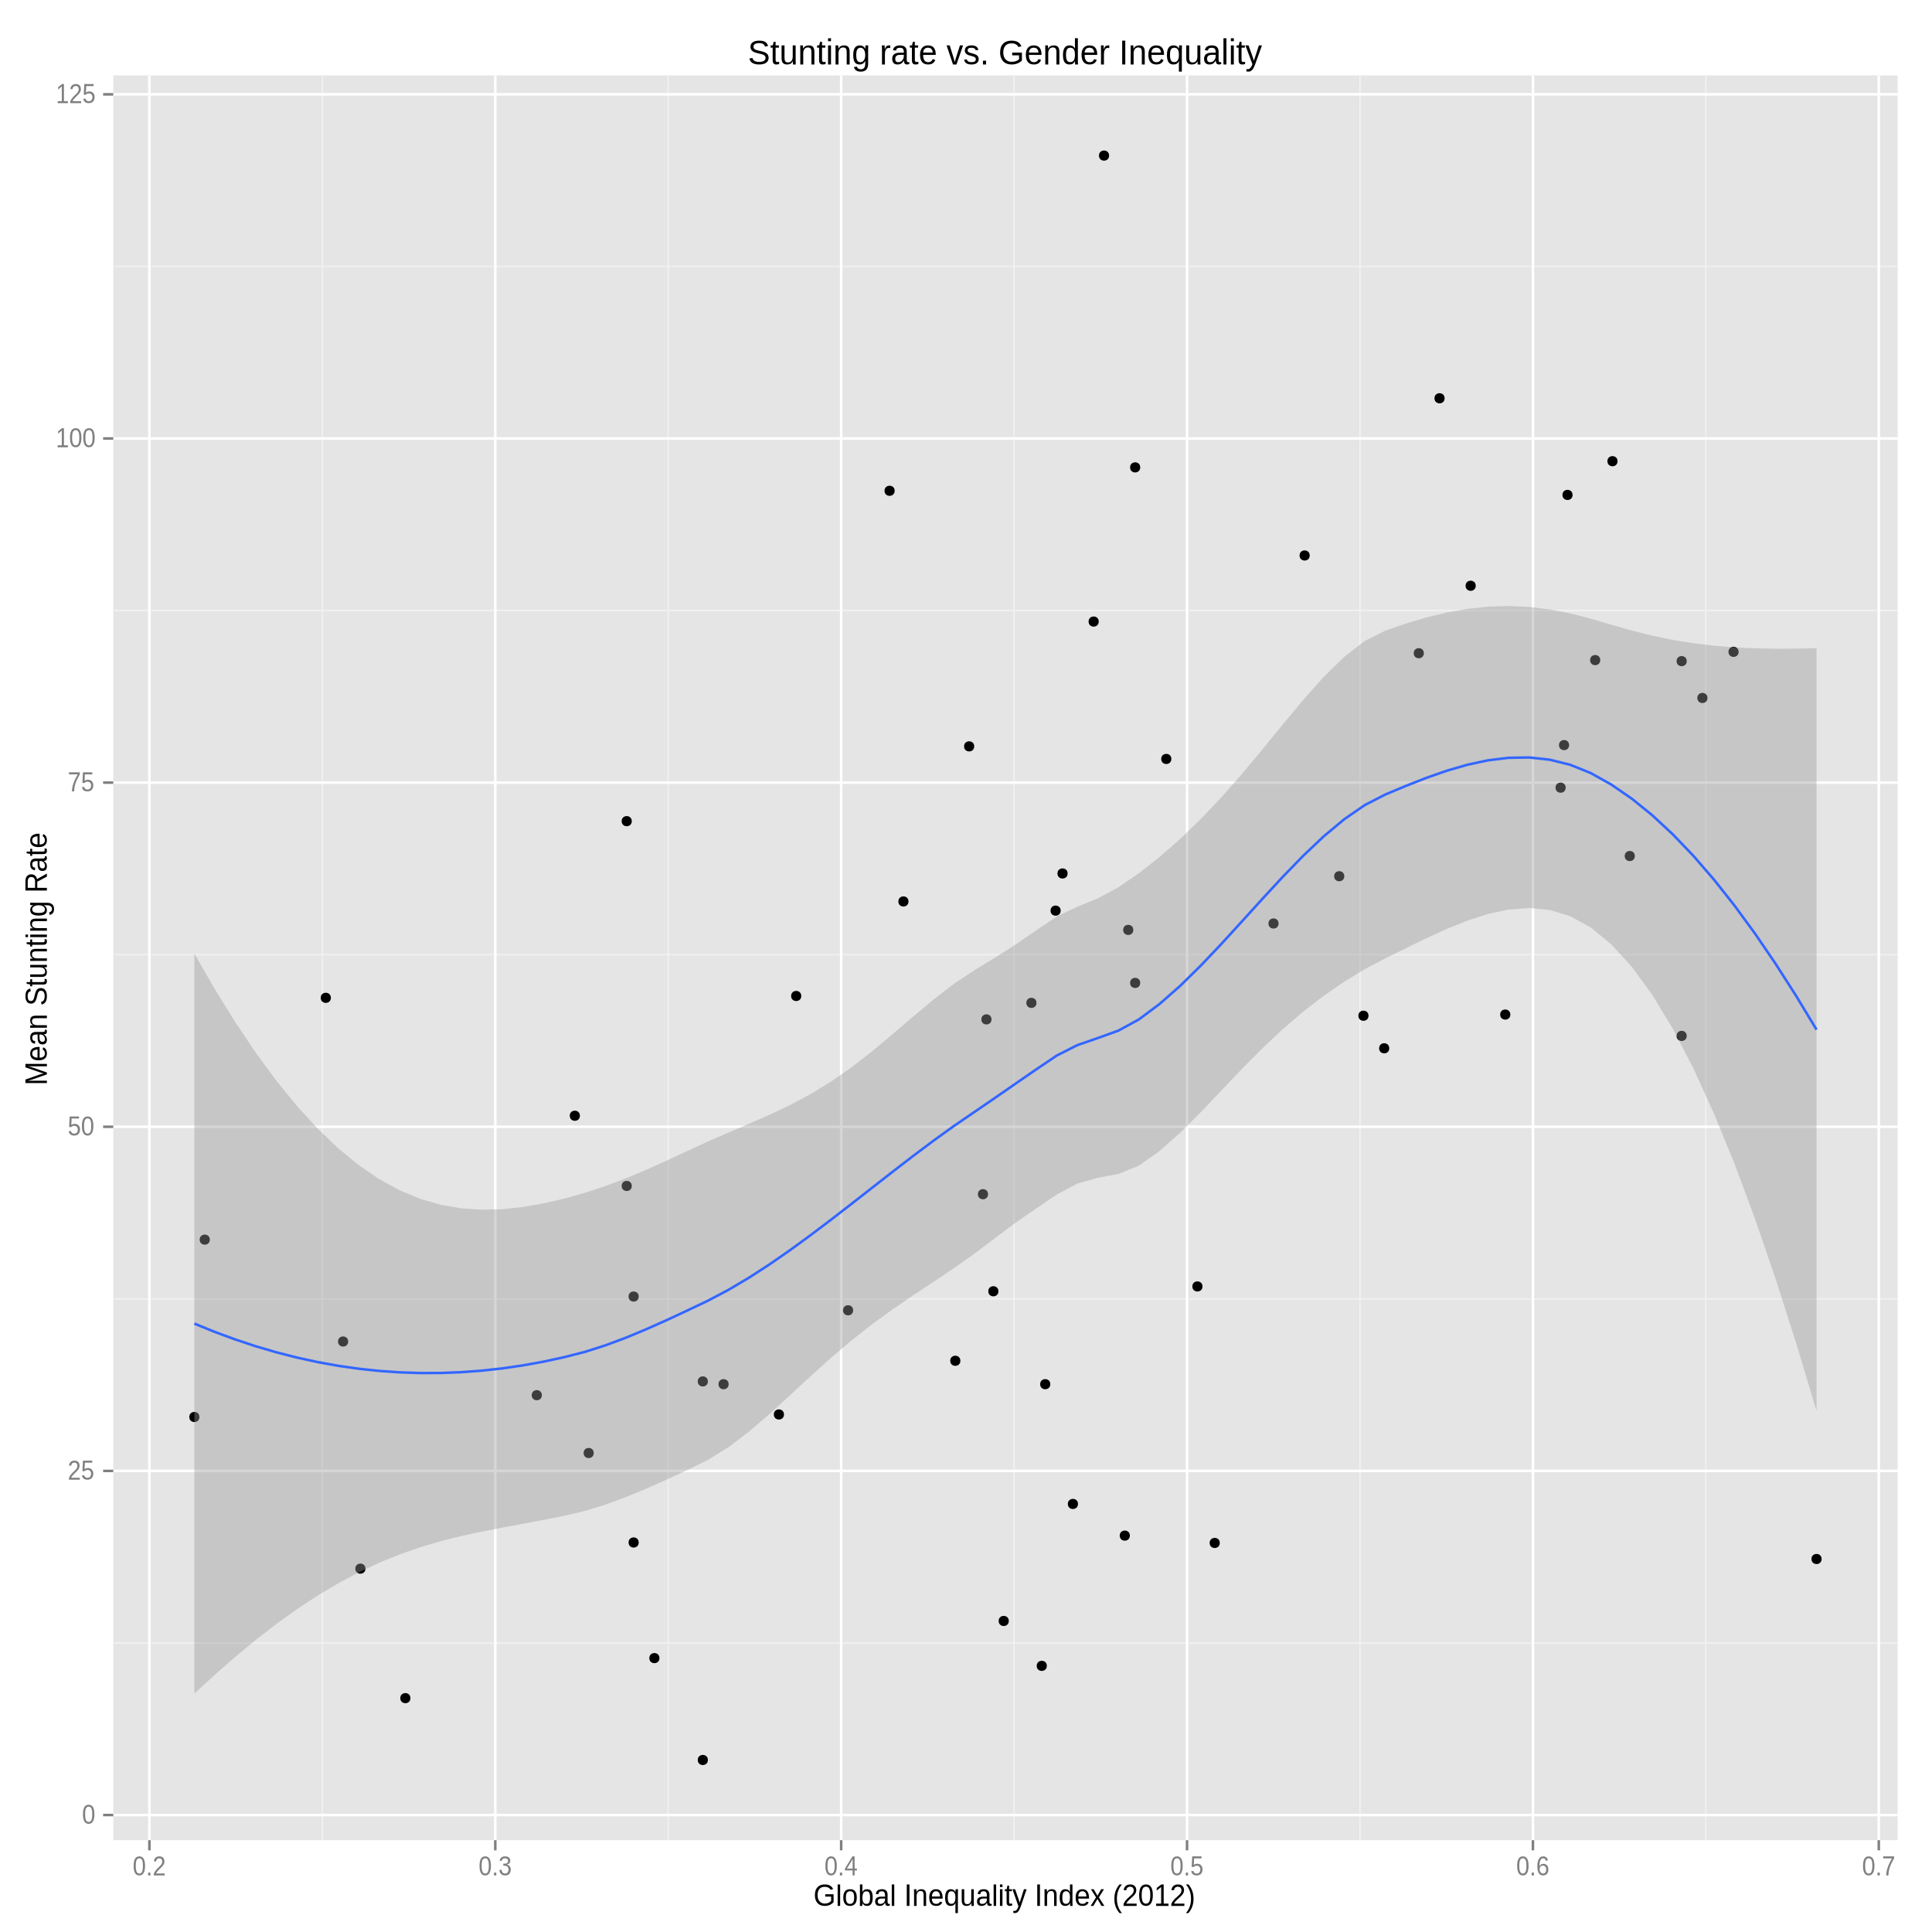 <?xml version="1.0" encoding="UTF-8"?>
<svg xmlns="http://www.w3.org/2000/svg" xmlns:xlink="http://www.w3.org/1999/xlink" width="810pt" height="810pt" viewBox="0 0 810 810" version="1.1">
<defs>
<g>
<symbol overflow="visible" id="glyph0-0">
<path style="stroke:none;" d="M 1 -6.875 L 6.5 -6.875 L 6.5 0 L 1 0 Z M 1.375 -6.516 L 1.375 -0.375 L 6.125 -0.375 L 6.125 -6.516 Z "/>
</symbol>
<symbol overflow="visible" id="glyph0-1">
<path style="stroke:none;" d="M 5.172 -4 C 5.172 -2.707 4.969 -1.719 4.562 -1.031 C 4.156 -0.344 3.555 0 2.766 0 C 1.973 0 1.379 -0.336 0.984 -1.016 C 0.586 -1.703 0.391 -2.695 0.391 -4 C 0.391 -5.344 0.582 -6.344 0.969 -7 C 1.352 -7.664 1.961 -8 2.797 -8 C 3.609 -8 4.207 -7.66 4.594 -6.984 C 4.977 -6.305 5.172 -5.312 5.172 -4 Z M 4.281 -4 C 4.281 -5.125 4.164 -5.938 3.938 -6.438 C 3.707 -6.945 3.328 -7.203 2.797 -7.203 C 2.254 -7.203 1.863 -6.953 1.625 -6.453 C 1.395 -5.961 1.281 -5.145 1.281 -4 C 1.281 -2.883 1.398 -2.07 1.641 -1.562 C 1.879 -1.051 2.258 -0.797 2.781 -0.797 C 3.301 -0.797 3.68 -1.055 3.922 -1.578 C 4.16 -2.098 4.281 -2.906 4.281 -4 Z "/>
</symbol>
<symbol overflow="visible" id="glyph0-2">
<path style="stroke:none;" d="M 0.5 0 L 0.5 -0.688 C 0.664 -1.125 0.867 -1.508 1.109 -1.844 C 1.348 -2.188 1.598 -2.492 1.859 -2.766 C 2.129 -3.035 2.391 -3.285 2.641 -3.516 C 2.898 -3.742 3.133 -3.977 3.344 -4.219 C 3.551 -4.457 3.719 -4.703 3.844 -4.953 C 3.977 -5.203 4.047 -5.488 4.047 -5.812 C 4.047 -6.258 3.938 -6.598 3.719 -6.828 C 3.5 -7.066 3.191 -7.188 2.797 -7.188 C 2.422 -7.188 2.109 -7.066 1.859 -6.828 C 1.617 -6.598 1.477 -6.27 1.438 -5.844 L 0.547 -5.938 C 0.609 -6.562 0.836 -7.062 1.234 -7.438 C 1.641 -7.812 2.16 -8 2.797 -8 C 3.484 -8 4.016 -7.812 4.391 -7.438 C 4.766 -7.062 4.953 -6.523 4.953 -5.828 C 4.953 -5.523 4.891 -5.223 4.766 -4.922 C 4.641 -4.617 4.457 -4.316 4.219 -4.016 C 3.977 -3.711 3.52 -3.238 2.844 -2.594 C 2.469 -2.238 2.164 -1.922 1.938 -1.641 C 1.719 -1.367 1.562 -1.098 1.469 -0.828 L 5.062 -0.828 L 5.062 0 Z "/>
</symbol>
<symbol overflow="visible" id="glyph0-3">
<path style="stroke:none;" d="M 5.141 -2.547 C 5.141 -1.754 4.922 -1.129 4.484 -0.672 C 4.055 -0.223 3.461 0 2.703 0 C 2.055 0 1.535 -0.148 1.141 -0.453 C 0.754 -0.766 0.508 -1.211 0.406 -1.797 L 1.297 -1.906 C 1.473 -1.164 1.945 -0.797 2.719 -0.797 C 3.188 -0.797 3.555 -0.945 3.828 -1.25 C 4.098 -1.562 4.234 -1.988 4.234 -2.531 C 4.234 -3 4.098 -3.375 3.828 -3.656 C 3.555 -3.945 3.191 -4.094 2.734 -4.094 C 2.504 -4.094 2.285 -4.051 2.078 -3.969 C 1.867 -3.883 1.66 -3.75 1.453 -3.562 L 0.594 -3.562 L 0.828 -8 L 4.734 -8 L 4.734 -7.156 L 1.625 -7.156 L 1.5 -4.406 C 1.883 -4.738 2.359 -4.906 2.922 -4.906 C 3.598 -4.906 4.133 -4.688 4.531 -4.25 C 4.938 -3.812 5.141 -3.242 5.141 -2.547 Z "/>
</symbol>
<symbol overflow="visible" id="glyph0-4">
<path style="stroke:none;" d="M 5.062 -7.188 C 4.352 -5.926 3.852 -4.941 3.562 -4.234 C 3.281 -3.523 3.066 -2.828 2.922 -2.141 C 2.773 -1.453 2.703 -0.738 2.703 0 L 1.781 0 C 1.781 -1.02 1.969 -2.098 2.344 -3.234 C 2.719 -4.367 3.336 -5.676 4.203 -7.156 L 0.516 -7.156 L 0.516 -8 L 5.062 -8 Z "/>
</symbol>
<symbol overflow="visible" id="glyph0-5">
<path style="stroke:none;" d="M 0.766 0 L 0.766 -0.828 L 2.516 -0.828 L 2.516 -7.016 L 0.969 -5.719 L 0.969 -6.688 L 2.594 -8 L 3.406 -8 L 3.406 -0.828 L 5.078 -0.828 L 5.078 0 Z "/>
</symbol>
<symbol overflow="visible" id="glyph0-6">
<path style="stroke:none;" d="M 0.906 0 L 0.906 -1.188 L 1.859 -1.188 L 1.859 0 Z "/>
</symbol>
<symbol overflow="visible" id="glyph0-7">
<path style="stroke:none;" d="M 5.125 -2.5 C 5.125 -1.707 4.922 -1.094 4.516 -0.656 C 4.109 -0.219 3.531 0 2.781 0 C 2.094 0 1.539 -0.191 1.125 -0.578 C 0.707 -0.961 0.457 -1.535 0.375 -2.297 L 1.297 -2.406 C 1.41 -1.344 1.906 -0.812 2.781 -0.812 C 3.227 -0.812 3.578 -0.953 3.828 -1.234 C 4.078 -1.523 4.203 -1.953 4.203 -2.516 C 4.203 -3.004 4.055 -3.383 3.766 -3.656 C 3.484 -3.938 3.07 -4.078 2.531 -4.078 L 2.031 -4.078 L 2.031 -4.922 L 2.516 -4.922 C 2.992 -4.922 3.363 -5.02 3.625 -5.219 C 3.895 -5.414 4.031 -5.695 4.031 -6.062 C 4.031 -6.414 3.922 -6.691 3.703 -6.891 C 3.484 -7.086 3.16 -7.188 2.734 -7.188 C 2.348 -7.188 2.035 -7.094 1.797 -6.906 C 1.555 -6.719 1.414 -6.445 1.375 -6.094 L 0.5 -6.172 C 0.562 -6.742 0.789 -7.191 1.188 -7.516 C 1.594 -7.836 2.113 -8 2.75 -8 C 3.438 -8 3.973 -7.836 4.359 -7.516 C 4.742 -7.191 4.938 -6.742 4.938 -6.172 C 4.938 -5.734 4.812 -5.375 4.562 -5.094 C 4.312 -4.82 3.953 -4.633 3.484 -4.531 L 3.484 -4.516 C 4.004 -4.441 4.406 -4.223 4.688 -3.859 C 4.977 -3.504 5.125 -3.051 5.125 -2.5 Z "/>
</symbol>
<symbol overflow="visible" id="glyph0-8">
<path style="stroke:none;" d="M 4.297 -2.109 L 4.297 0 L 3.469 0 L 3.469 -2.109 L 0.234 -2.109 L 0.234 -2.875 L 3.375 -8 L 4.297 -8 L 4.297 -2.891 L 5.266 -2.891 L 5.266 -2.109 Z M 3.469 -6.906 C 3.469 -6.883 3.422 -6.785 3.328 -6.609 C 3.242 -6.441 3.18 -6.32 3.141 -6.25 L 1.375 -3.406 L 1.125 -3 L 1.047 -2.891 L 3.469 -2.891 Z "/>
</symbol>
<symbol overflow="visible" id="glyph0-9">
<path style="stroke:none;" d="M 5.125 -2.516 C 5.125 -1.734 4.926 -1.117 4.531 -0.672 C 4.133 -0.223 3.594 0 2.906 0 C 2.125 0 1.531 -0.32 1.125 -0.969 C 0.719 -1.625 0.516 -2.57 0.516 -3.812 C 0.516 -5.156 0.723 -6.188 1.141 -6.906 C 1.566 -7.633 2.176 -8 2.969 -8 C 4.008 -8 4.664 -7.441 4.938 -6.328 L 4.094 -6.125 C 3.914 -6.844 3.535 -7.203 2.953 -7.203 C 2.453 -7.203 2.062 -6.914 1.781 -6.344 C 1.508 -5.781 1.375 -4.961 1.375 -3.891 C 1.539 -4.211 1.766 -4.457 2.047 -4.625 C 2.336 -4.789 2.672 -4.875 3.047 -4.875 C 3.68 -4.875 4.188 -4.66 4.562 -4.234 C 4.938 -3.805 5.125 -3.234 5.125 -2.516 Z M 4.234 -2.484 C 4.234 -3.004 4.109 -3.406 3.859 -3.688 C 3.617 -3.977 3.281 -4.125 2.844 -4.125 C 2.438 -4.125 2.102 -4 1.844 -3.75 C 1.594 -3.5 1.469 -3.148 1.469 -2.703 C 1.469 -2.141 1.598 -1.68 1.859 -1.328 C 2.117 -0.973 2.457 -0.797 2.875 -0.797 C 3.289 -0.797 3.617 -0.945 3.859 -1.25 C 4.109 -1.551 4.234 -1.961 4.234 -2.484 Z "/>
</symbol>
<symbol overflow="visible" id="glyph1-0">
<path style="stroke:none;" d="M 1.203 -8.438 L 7.797 -8.438 L 7.797 0 L 1.203 0 Z M 1.641 -8 L 1.641 -0.453 L 7.344 -0.453 L 7.344 -8 Z "/>
</symbol>
<symbol overflow="visible" id="glyph1-1">
<path style="stroke:none;" d="M 0.609 -4.531 C 0.609 -5.957 0.969 -7.055 1.688 -7.828 C 2.406 -8.609 3.414 -9 4.719 -9 C 5.625 -9 6.363 -8.844 6.938 -8.531 C 7.508 -8.219 7.945 -7.723 8.25 -7.047 L 7.188 -6.75 C 6.957 -7.176 6.633 -7.488 6.219 -7.688 C 5.812 -7.895 5.301 -8 4.688 -8 C 3.727 -8 2.992 -7.695 2.484 -7.094 C 1.984 -6.488 1.734 -5.633 1.734 -4.531 C 1.734 -3.438 2 -2.57 2.531 -1.938 C 3.07 -1.301 3.816 -0.984 4.766 -0.984 C 5.305 -0.984 5.805 -1.082 6.266 -1.281 C 6.734 -1.477 7.113 -1.75 7.406 -2.094 L 7.406 -3.906 L 4.938 -3.906 L 4.938 -4.906 L 8.438 -4.906 L 8.438 -1.578 C 8 -1.078 7.461 -0.688 6.828 -0.406 C 6.191 -0.133 5.504 0 4.766 0 C 3.898 0 3.156 -0.176 2.531 -0.531 C 1.906 -0.895 1.426 -1.422 1.094 -2.109 C 0.77 -2.797 0.609 -3.602 0.609 -4.531 Z "/>
</symbol>
<symbol overflow="visible" id="glyph1-2">
<path style="stroke:none;" d="M 0.812 0 L 0.812 -9 L 1.859 -9 L 1.859 0 Z "/>
</symbol>
<symbol overflow="visible" id="glyph1-3">
<path style="stroke:none;" d="M 6.172 -3.5 C 6.172 -2.32 5.926 -1.441 5.438 -0.859 C 4.945 -0.285 4.238 0 3.312 0 C 2.383 0 1.68 -0.297 1.203 -0.891 C 0.734 -1.492 0.5 -2.363 0.5 -3.5 C 0.5 -5.832 1.445 -7 3.344 -7 C 4.312 -7 5.023 -6.711 5.484 -6.141 C 5.941 -5.578 6.172 -4.695 6.172 -3.5 Z M 5.062 -3.5 C 5.062 -4.438 4.93 -5.113 4.672 -5.531 C 4.41 -5.945 3.973 -6.156 3.359 -6.156 C 2.742 -6.156 2.297 -5.941 2.016 -5.516 C 1.742 -5.086 1.609 -4.414 1.609 -3.5 C 1.609 -2.613 1.742 -1.945 2.016 -1.5 C 2.285 -1.062 2.711 -0.844 3.297 -0.844 C 3.93 -0.844 4.383 -1.055 4.656 -1.484 C 4.926 -1.922 5.062 -2.594 5.062 -3.5 Z "/>
</symbol>
<symbol overflow="visible" id="glyph1-4">
<path style="stroke:none;" d="M 6.172 -3.531 C 6.172 -1.176 5.395 0 3.844 0 C 3.363 0 2.961 -0.094 2.641 -0.281 C 2.316 -0.469 2.055 -0.77 1.859 -1.188 C 1.859 -1.039 1.848 -0.805 1.828 -0.484 C 1.816 -0.16 1.805 0 1.797 0 L 0.781 0 C 0.801 -0.219 0.812 -0.672 0.812 -1.359 L 0.812 -9 L 1.859 -9 L 1.859 -6.641 C 1.859 -6.398 1.852 -6.113 1.844 -5.781 L 1.859 -5.781 C 2.055 -6.219 2.316 -6.531 2.641 -6.719 C 2.961 -6.906 3.363 -7 3.844 -7 C 4.645 -7 5.234 -6.711 5.609 -6.141 C 5.984 -5.566 6.172 -4.695 6.172 -3.531 Z M 5.062 -3.5 C 5.062 -4.438 4.941 -5.109 4.703 -5.516 C 4.473 -5.922 4.094 -6.125 3.562 -6.125 C 2.969 -6.125 2.535 -5.906 2.266 -5.469 C 1.992 -5.039 1.859 -4.359 1.859 -3.422 C 1.859 -2.547 1.988 -1.895 2.25 -1.469 C 2.52 -1.051 2.957 -0.844 3.562 -0.844 C 4.094 -0.844 4.473 -1.051 4.703 -1.469 C 4.941 -1.883 5.062 -2.562 5.062 -3.5 Z "/>
</symbol>
<symbol overflow="visible" id="glyph1-5">
<path style="stroke:none;" d="M 2.422 0 C 1.785 0 1.305 -0.164 0.984 -0.5 C 0.672 -0.832 0.516 -1.289 0.516 -1.875 C 0.516 -2.52 0.727 -3.016 1.156 -3.359 C 1.594 -3.711 2.289 -3.891 3.25 -3.891 L 4.672 -3.891 L 4.672 -4.328 C 4.672 -4.973 4.562 -5.438 4.344 -5.719 C 4.125 -6 3.781 -6.141 3.312 -6.141 C 2.844 -6.141 2.5 -6.035 2.281 -5.828 C 2.062 -5.629 1.93 -5.316 1.891 -4.891 L 0.797 -5.016 C 0.973 -6.336 1.816 -7 3.328 -7 C 4.129 -7 4.727 -6.805 5.125 -6.422 C 5.531 -6.035 5.734 -5.473 5.734 -4.734 L 5.734 -1.844 C 5.734 -1.5 5.773 -1.242 5.859 -1.078 C 5.941 -0.91 6.098 -0.828 6.328 -0.828 C 6.43 -0.828 6.547 -0.836 6.672 -0.859 L 6.672 -0.172 C 6.41 -0.055 6.141 0 5.859 0 C 5.473 0 5.188 -0.109 5 -0.328 C 4.82 -0.547 4.723 -0.883 4.703 -1.344 L 4.672 -1.344 C 4.398 -0.852 4.082 -0.504 3.719 -0.297 C 3.363 -0.098 2.93 0 2.422 0 Z M 2.672 -0.828 C 3.055 -0.828 3.398 -0.906 3.703 -1.062 C 4.004 -1.227 4.238 -1.453 4.406 -1.734 C 4.582 -2.023 4.672 -2.32 4.672 -2.625 L 4.672 -3.109 L 3.516 -3.109 C 3.016 -3.109 2.633 -3.062 2.375 -2.969 C 2.125 -2.883 1.93 -2.75 1.797 -2.562 C 1.66 -2.383 1.594 -2.145 1.594 -1.844 C 1.594 -1.52 1.688 -1.27 1.875 -1.094 C 2.062 -0.914 2.328 -0.828 2.672 -0.828 Z "/>
</symbol>
<symbol overflow="visible" id="glyph1-6">
<path style="stroke:none;" d=""/>
</symbol>
<symbol overflow="visible" id="glyph1-7">
<path style="stroke:none;" d="M 1.109 0 L 1.109 -9 L 2.234 -9 L 2.234 0 Z "/>
</symbol>
<symbol overflow="visible" id="glyph1-8">
<path style="stroke:none;" d="M 4.828 0 L 4.828 -4.453 C 4.828 -4.922 4.785 -5.281 4.703 -5.531 C 4.629 -5.789 4.5 -5.973 4.312 -6.078 C 4.133 -6.191 3.875 -6.25 3.531 -6.25 C 3.02 -6.25 2.617 -6.055 2.328 -5.672 C 2.035 -5.285 1.891 -4.75 1.891 -4.062 L 1.891 0 L 0.828 0 L 0.828 -5.5 C 0.828 -6.32 0.816 -6.82 0.797 -7 L 1.797 -7 C 1.797 -6.977 1.797 -6.922 1.797 -6.828 C 1.805 -6.734 1.812 -6.625 1.812 -6.5 C 1.82 -6.383 1.832 -6.16 1.844 -5.828 L 1.859 -5.828 C 2.098 -6.254 2.375 -6.555 2.688 -6.734 C 3.008 -6.91 3.41 -7 3.891 -7 C 4.578 -7 5.082 -6.812 5.406 -6.438 C 5.727 -6.062 5.891 -5.441 5.891 -4.578 L 5.891 0 Z "/>
</symbol>
<symbol overflow="visible" id="glyph1-9">
<path style="stroke:none;" d="M 1.625 -3.062 C 1.625 -2.352 1.77 -1.805 2.062 -1.422 C 2.363 -1.047 2.805 -0.859 3.391 -0.859 C 3.848 -0.859 4.211 -0.945 4.484 -1.125 C 4.766 -1.301 4.953 -1.523 5.047 -1.797 L 5.969 -1.547 C 5.594 -0.516 4.734 0 3.391 0 C 2.453 0 1.738 -0.297 1.25 -0.891 C 0.758 -1.484 0.516 -2.367 0.516 -3.547 C 0.516 -4.66 0.758 -5.516 1.25 -6.109 C 1.738 -6.703 2.438 -7 3.344 -7 C 5.207 -7 6.141 -5.734 6.141 -3.203 L 6.141 -3.062 Z M 5.047 -3.938 C 4.992 -4.707 4.828 -5.27 4.547 -5.625 C 4.266 -5.977 3.859 -6.156 3.328 -6.156 C 2.816 -6.156 2.41 -5.957 2.109 -5.562 C 1.816 -5.164 1.656 -4.625 1.625 -3.938 Z "/>
</symbol>
<symbol overflow="visible" id="glyph1-10">
<path style="stroke:none;" d="M 2.844 0 C 2.031 0 1.438 -0.285 1.062 -0.859 C 0.688 -1.441 0.5 -2.312 0.5 -3.469 C 0.5 -5.82 1.281 -7 2.844 -7 C 3.32 -7 3.719 -6.906 4.031 -6.719 C 4.344 -6.539 4.602 -6.238 4.812 -5.812 L 4.828 -5.812 C 4.828 -5.945 4.832 -6.176 4.844 -6.5 C 4.863 -6.832 4.879 -7 4.891 -7 L 5.906 -7 C 5.875 -6.738 5.859 -6.094 5.859 -5.062 L 5.859 3 L 4.812 3 L 4.812 -0.094 L 4.828 -1.234 C 4.609 -0.797 4.344 -0.477 4.031 -0.281 C 3.727 -0.094 3.332 0 2.844 0 Z M 4.812 -3.578 C 4.812 -4.453 4.676 -5.098 4.406 -5.516 C 4.133 -5.941 3.707 -6.156 3.125 -6.156 C 2.582 -6.156 2.191 -5.941 1.953 -5.516 C 1.723 -5.098 1.609 -4.426 1.609 -3.5 C 1.609 -2.562 1.727 -1.891 1.969 -1.484 C 2.207 -1.078 2.586 -0.875 3.109 -0.875 C 3.703 -0.875 4.133 -1.098 4.406 -1.547 C 4.676 -2.004 4.812 -2.68 4.812 -3.578 Z "/>
</symbol>
<symbol overflow="visible" id="glyph1-11">
<path style="stroke:none;" d="M 1.844 -7 L 1.844 -2.547 C 1.844 -2.086 1.883 -1.727 1.969 -1.469 C 2.051 -1.219 2.18 -1.035 2.359 -0.922 C 2.535 -0.805 2.797 -0.75 3.141 -0.75 C 3.648 -0.75 4.051 -0.941 4.344 -1.328 C 4.633 -1.711 4.781 -2.25 4.781 -2.938 L 4.781 -7 L 5.844 -7 L 5.844 -1.5 C 5.844 -0.676 5.852 -0.176 5.875 0 L 4.875 0 C 4.875 -0.02 4.867 -0.078 4.859 -0.172 C 4.859 -0.266 4.852 -0.367 4.844 -0.484 C 4.844 -0.609 4.836 -0.836 4.828 -1.172 L 4.812 -1.172 C 4.57 -0.742 4.289 -0.441 3.969 -0.266 C 3.656 -0.086 3.266 0 2.797 0 C 2.098 0 1.586 -0.188 1.266 -0.562 C 0.941 -0.938 0.781 -1.555 0.781 -2.422 L 0.781 -7 Z "/>
</symbol>
<symbol overflow="visible" id="glyph1-12">
<path style="stroke:none;" d="M 0.797 -7.906 L 0.797 -9 L 1.859 -9 L 1.859 -7.906 Z M 0.797 0 L 0.797 -7 L 1.859 -7 L 1.859 0 Z "/>
</symbol>
<symbol overflow="visible" id="glyph1-13">
<path style="stroke:none;" d="M 3.25 -0.156 C 2.895 -0.051 2.539 0 2.188 0 C 1.344 0 0.922 -0.52 0.922 -1.562 L 0.922 -6.172 L 0.188 -6.172 L 0.188 -7 L 0.953 -7 L 1.266 -8.5 L 1.969 -8.5 L 1.969 -7 L 3.141 -7 L 3.141 -6.172 L 1.969 -6.172 L 1.969 -1.812 C 1.969 -1.477 2.016 -1.242 2.109 -1.109 C 2.211 -0.984 2.391 -0.922 2.641 -0.922 C 2.773 -0.922 2.977 -0.953 3.25 -1.016 Z "/>
</symbol>
<symbol overflow="visible" id="glyph1-14">
<path style="stroke:none;" d="M 1.125 3 C 0.832 3 0.586 2.977 0.391 2.938 L 0.391 2.062 C 0.535 2.094 0.703 2.109 0.891 2.109 C 1.547 2.109 2.062 1.555 2.438 0.453 L 2.547 0.172 L 0.031 -7 L 1.156 -7 L 2.484 -3.203 C 2.504 -3.141 2.531 -3.066 2.562 -2.984 C 2.594 -2.898 2.68 -2.625 2.828 -2.156 C 2.973 -1.688 3.051 -1.426 3.062 -1.375 L 3.469 -2.625 L 4.859 -7 L 5.984 -7 L 3.547 0.172 C 3.273 0.93 3.023 1.5 2.797 1.875 C 2.578 2.258 2.328 2.539 2.047 2.719 C 1.773 2.906 1.469 3 1.125 3 Z "/>
</symbol>
<symbol overflow="visible" id="glyph1-15">
<path style="stroke:none;" d="M 4.812 -1.219 C 4.613 -0.781 4.352 -0.469 4.031 -0.281 C 3.707 -0.094 3.312 0 2.844 0 C 2.039 0 1.445 -0.285 1.062 -0.859 C 0.688 -1.43 0.5 -2.301 0.5 -3.469 C 0.5 -5.82 1.281 -7 2.844 -7 C 3.32 -7 3.719 -6.906 4.031 -6.719 C 4.352 -6.531 4.613 -6.227 4.812 -5.812 L 4.828 -5.812 L 4.812 -6.484 L 4.812 -9 L 5.859 -9 L 5.859 -1.359 C 5.859 -0.672 5.875 -0.219 5.906 0 L 4.891 0 C 4.879 -0.082 4.863 -0.254 4.844 -0.516 C 4.832 -0.785 4.828 -1.02 4.828 -1.219 Z M 1.609 -3.5 C 1.609 -2.562 1.723 -1.891 1.953 -1.484 C 2.191 -1.078 2.578 -0.875 3.109 -0.875 C 3.703 -0.875 4.133 -1.094 4.406 -1.531 C 4.676 -1.977 4.812 -2.66 4.812 -3.578 C 4.812 -4.473 4.676 -5.125 4.406 -5.531 C 4.133 -5.945 3.707 -6.156 3.125 -6.156 C 2.594 -6.156 2.207 -5.945 1.969 -5.531 C 1.727 -5.113 1.609 -4.438 1.609 -3.5 Z "/>
</symbol>
<symbol overflow="visible" id="glyph1-16">
<path style="stroke:none;" d="M 4.688 0 L 2.984 -2.875 L 1.266 0 L 0.141 0 L 2.391 -3.594 L 0.234 -7 L 1.406 -7 L 2.984 -4.281 L 4.562 -7 L 5.734 -7 L 3.594 -3.609 L 5.875 0 Z "/>
</symbol>
<symbol overflow="visible" id="glyph1-17">
<path style="stroke:none;" d="M 0.75 -3 C 0.75 -4.219 0.926 -5.305 1.281 -6.266 C 1.633 -7.234 2.176 -8.145 2.906 -9 L 3.922 -9 C 3.191 -8.125 2.656 -7.195 2.312 -6.219 C 1.977 -5.238 1.812 -4.164 1.812 -3 C 1.812 -1.832 1.977 -0.758 2.312 0.219 C 2.645 1.195 3.18 2.125 3.922 3 L 2.906 3 C 2.164 2.145 1.617 1.234 1.266 0.266 C 0.922 -0.691 0.75 -1.773 0.75 -2.984 Z "/>
</symbol>
<symbol overflow="visible" id="glyph1-18">
<path style="stroke:none;" d="M 0.609 0 L 0.609 -0.797 C 0.805 -1.273 1.047 -1.703 1.328 -2.078 C 1.617 -2.461 1.922 -2.805 2.234 -3.109 C 2.555 -3.41 2.867 -3.691 3.172 -3.953 C 3.484 -4.211 3.766 -4.473 4.016 -4.734 C 4.266 -4.992 4.469 -5.266 4.625 -5.547 C 4.781 -5.828 4.859 -6.148 4.859 -6.516 C 4.859 -7.004 4.723 -7.379 4.453 -7.641 C 4.191 -7.91 3.828 -8.047 3.359 -8.047 C 2.898 -8.047 2.523 -7.914 2.234 -7.656 C 1.953 -7.395 1.785 -7.023 1.734 -6.547 L 0.656 -6.656 C 0.727 -7.363 1.004 -7.93 1.484 -8.359 C 1.973 -8.785 2.598 -9 3.359 -9 C 4.18 -9 4.816 -8.785 5.266 -8.359 C 5.711 -7.941 5.938 -7.348 5.938 -6.578 C 5.938 -6.223 5.863 -5.875 5.719 -5.531 C 5.57 -5.195 5.352 -4.863 5.062 -4.531 C 4.781 -4.195 4.227 -3.672 3.406 -2.953 C 2.957 -2.555 2.598 -2.203 2.328 -1.891 C 2.066 -1.578 1.879 -1.27 1.766 -0.969 L 6.078 -0.969 L 6.078 0 Z "/>
</symbol>
<symbol overflow="visible" id="glyph1-19">
<path style="stroke:none;" d="M 6.203 -4.5 C 6.203 -3.031 5.957 -1.91 5.469 -1.141 C 4.988 -0.379 4.273 0 3.328 0 C 2.379 0 1.664 -0.379 1.188 -1.141 C 0.707 -1.898 0.469 -3.02 0.469 -4.5 C 0.469 -6 0.695 -7.125 1.156 -7.875 C 1.625 -8.625 2.359 -9 3.359 -9 C 4.328 -9 5.039 -8.617 5.5 -7.859 C 5.969 -7.109 6.203 -5.988 6.203 -4.5 Z M 5.141 -4.5 C 5.141 -5.75 5 -6.656 4.719 -7.219 C 4.445 -7.781 3.992 -8.062 3.359 -8.062 C 2.711 -8.062 2.242 -7.781 1.953 -7.219 C 1.672 -6.664 1.531 -5.758 1.531 -4.5 C 1.531 -3.27 1.672 -2.367 1.953 -1.797 C 2.242 -1.223 2.703 -0.938 3.328 -0.938 C 3.953 -0.938 4.41 -1.227 4.703 -1.812 C 4.992 -2.395 5.141 -3.289 5.141 -4.5 Z "/>
</symbol>
<symbol overflow="visible" id="glyph1-20">
<path style="stroke:none;" d="M 0.922 0 L 0.922 -0.969 L 3.016 -0.969 L 3.016 -7.906 L 1.156 -6.453 L 1.156 -7.531 L 3.109 -9 L 4.078 -9 L 4.078 -0.969 L 6.094 -0.969 L 6.094 0 Z "/>
</symbol>
<symbol overflow="visible" id="glyph1-21">
<path style="stroke:none;" d="M 3.25 -2.984 C 3.25 -1.766 3.07 -0.676 2.719 0.281 C 2.363 1.25 1.82 2.156 1.094 3 L 0.078 3 C 0.805 2.125 1.336 1.195 1.672 0.219 C 2.016 -0.75 2.188 -1.82 2.188 -3 C 2.188 -4.164 2.016 -5.238 1.672 -6.219 C 1.336 -7.195 0.805 -8.125 0.078 -9 L 1.094 -9 C 1.832 -8.145 2.375 -7.234 2.719 -6.266 C 3.07 -5.297 3.25 -4.207 3.25 -3 Z "/>
</symbol>
<symbol overflow="visible" id="glyph2-0">
<path style="stroke:none;" d="M -8.438 -1.203 L -8.438 -7.797 L 0 -7.797 L 0 -1.203 Z M -8 -1.641 L -0.453 -1.641 L -0.453 -7.344 L -8 -7.344 Z "/>
</symbol>
<symbol overflow="visible" id="glyph2-1">
<path style="stroke:none;" d="M 0 -8 L -6 -8 C -6.676 -8 -7.316 -8.02 -7.922 -8.062 C -7.172 -7.863 -6.578 -7.691 -6.141 -7.547 L 0 -5.406 L 0 -4.625 L -6.141 -2.469 L -7.234 -2.141 L -7.922 -1.938 L -7.219 -1.953 L -6 -1.984 L 0 -1.984 L 0 -0.984 L -9 -0.984 L -9 -2.453 L -2.766 -4.656 C -2.504 -4.727 -2.227 -4.801 -1.938 -4.875 C -1.656 -4.945 -1.453 -4.992 -1.328 -5.016 C -1.492 -5.047 -1.75 -5.113 -2.094 -5.219 C -2.445 -5.32 -2.672 -5.391 -2.766 -5.422 L -9 -7.578 L -9 -9.016 L 0 -9.016 Z "/>
</symbol>
<symbol overflow="visible" id="glyph2-2">
<path style="stroke:none;" d="M -3.062 -1.625 C -2.352 -1.625 -1.805 -1.77 -1.422 -2.062 C -1.047 -2.363 -0.859 -2.805 -0.859 -3.391 C -0.859 -3.848 -0.945 -4.211 -1.125 -4.484 C -1.301 -4.766 -1.523 -4.953 -1.797 -5.047 L -1.547 -5.969 C -0.516 -5.594 0 -4.734 0 -3.391 C 0 -2.453 -0.297 -1.738 -0.891 -1.25 C -1.484 -0.758 -2.367 -0.516 -3.547 -0.516 C -4.66 -0.516 -5.516 -0.758 -6.109 -1.25 C -6.703 -1.738 -7 -2.438 -7 -3.344 C -7 -5.207 -5.734 -6.141 -3.203 -6.141 L -3.062 -6.141 Z M -3.938 -5.047 C -4.707 -4.992 -5.27 -4.828 -5.625 -4.547 C -5.977 -4.266 -6.156 -3.859 -6.156 -3.328 C -6.156 -2.816 -5.957 -2.41 -5.562 -2.109 C -5.164 -1.816 -4.625 -1.656 -3.938 -1.625 Z "/>
</symbol>
<symbol overflow="visible" id="glyph2-3">
<path style="stroke:none;" d="M 0 -2.422 C 0 -1.785 -0.164 -1.305 -0.5 -0.984 C -0.832 -0.672 -1.289 -0.516 -1.875 -0.516 C -2.52 -0.516 -3.016 -0.727 -3.359 -1.156 C -3.711 -1.594 -3.891 -2.289 -3.891 -3.25 L -3.891 -4.672 L -4.328 -4.672 C -4.973 -4.672 -5.438 -4.562 -5.719 -4.344 C -6 -4.125 -6.141 -3.781 -6.141 -3.312 C -6.141 -2.844 -6.035 -2.5 -5.828 -2.281 C -5.629 -2.062 -5.316 -1.93 -4.891 -1.891 L -5.016 -0.797 C -6.336 -0.973 -7 -1.816 -7 -3.328 C -7 -4.129 -6.805 -4.727 -6.422 -5.125 C -6.035 -5.531 -5.473 -5.734 -4.734 -5.734 L -1.844 -5.734 C -1.5 -5.734 -1.242 -5.773 -1.078 -5.859 C -0.91 -5.941 -0.828 -6.098 -0.828 -6.328 C -0.828 -6.43 -0.836 -6.547 -0.859 -6.672 L -0.172 -6.672 C -0.055 -6.41 0 -6.141 0 -5.859 C 0 -5.473 -0.109 -5.188 -0.328 -5 C -0.547 -4.82 -0.883 -4.723 -1.344 -4.703 L -1.344 -4.672 C -0.852 -4.398 -0.504 -4.082 -0.297 -3.719 C -0.098 -3.363 0 -2.93 0 -2.422 Z M -0.828 -2.672 C -0.828 -3.055 -0.906 -3.398 -1.062 -3.703 C -1.227 -4.004 -1.453 -4.238 -1.734 -4.406 C -2.023 -4.582 -2.32 -4.672 -2.625 -4.672 L -3.109 -4.672 L -3.109 -3.516 C -3.109 -3.016 -3.062 -2.633 -2.969 -2.375 C -2.883 -2.125 -2.75 -1.93 -2.562 -1.797 C -2.383 -1.66 -2.145 -1.594 -1.844 -1.594 C -1.52 -1.594 -1.27 -1.688 -1.094 -1.875 C -0.914 -2.062 -0.828 -2.328 -0.828 -2.672 Z "/>
</symbol>
<symbol overflow="visible" id="glyph2-4">
<path style="stroke:none;" d="M 0 -4.828 L -4.453 -4.828 C -4.922 -4.828 -5.281 -4.785 -5.531 -4.703 C -5.789 -4.629 -5.973 -4.5 -6.078 -4.312 C -6.191 -4.133 -6.25 -3.875 -6.25 -3.531 C -6.25 -3.02 -6.055 -2.617 -5.672 -2.328 C -5.285 -2.035 -4.75 -1.891 -4.062 -1.891 L 0 -1.891 L 0 -0.828 L -5.5 -0.828 C -6.32 -0.828 -6.82 -0.816 -7 -0.797 L -7 -1.797 C -6.977 -1.797 -6.922 -1.797 -6.828 -1.797 C -6.734 -1.805 -6.625 -1.812 -6.5 -1.812 C -6.383 -1.82 -6.16 -1.832 -5.828 -1.844 L -5.828 -1.859 C -6.254 -2.098 -6.555 -2.375 -6.734 -2.688 C -6.91 -3.008 -7 -3.41 -7 -3.891 C -7 -4.578 -6.812 -5.082 -6.438 -5.406 C -6.062 -5.727 -5.441 -5.891 -4.578 -5.891 L 0 -5.891 Z "/>
</symbol>
<symbol overflow="visible" id="glyph2-5">
<path style="stroke:none;" d=""/>
</symbol>
<symbol overflow="visible" id="glyph2-6">
<path style="stroke:none;" d="M -2.531 -7.453 C -1.727 -7.453 -1.102 -7.156 -0.656 -6.562 C -0.219 -5.969 0 -5.129 0 -4.047 C 0 -2.035 -0.742 -0.867 -2.234 -0.547 L -2.453 -1.625 C -1.93 -1.75 -1.547 -2.016 -1.297 -2.422 C -1.055 -2.828 -0.938 -3.379 -0.938 -4.078 C -0.938 -4.805 -1.066 -5.363 -1.328 -5.75 C -1.598 -6.145 -1.984 -6.344 -2.484 -6.344 C -2.773 -6.344 -3.008 -6.281 -3.188 -6.156 C -3.363 -6.039 -3.508 -5.867 -3.625 -5.641 C -3.738 -5.422 -3.832 -5.156 -3.906 -4.844 C -3.988 -4.539 -4.07 -4.203 -4.156 -3.828 C -4.312 -3.172 -4.469 -2.672 -4.625 -2.328 C -4.781 -1.992 -4.953 -1.727 -5.141 -1.531 C -5.328 -1.344 -5.547 -1.195 -5.797 -1.094 C -6.047 -0.988 -6.332 -0.938 -6.656 -0.938 C -7.406 -0.938 -7.984 -1.207 -8.391 -1.75 C -8.797 -2.289 -9 -3.062 -9 -4.062 C -9 -5 -8.844 -5.719 -8.531 -6.219 C -8.227 -6.719 -7.707 -7.066 -6.969 -7.266 L -6.766 -6.156 C -7.223 -6.039 -7.555 -5.812 -7.766 -5.469 C -7.973 -5.125 -8.078 -4.656 -8.078 -4.062 C -8.078 -3.395 -7.961 -2.883 -7.734 -2.531 C -7.504 -2.188 -7.156 -2.016 -6.688 -2.016 C -6.426 -2.016 -6.207 -2.082 -6.031 -2.219 C -5.852 -2.352 -5.703 -2.547 -5.578 -2.797 C -5.461 -3.055 -5.316 -3.566 -5.141 -4.328 C -5.078 -4.578 -5.016 -4.828 -4.953 -5.078 C -4.891 -5.336 -4.812 -5.582 -4.719 -5.812 C -4.633 -6.039 -4.531 -6.254 -4.406 -6.453 C -4.289 -6.648 -4.145 -6.82 -3.969 -6.969 C -3.801 -7.125 -3.598 -7.242 -3.359 -7.328 C -3.129 -7.41 -2.852 -7.453 -2.531 -7.453 Z "/>
</symbol>
<symbol overflow="visible" id="glyph2-7">
<path style="stroke:none;" d="M -0.156 -3.25 C -0.051 -2.895 0 -2.539 0 -2.188 C 0 -1.344 -0.52 -0.922 -1.562 -0.922 L -6.172 -0.922 L -6.172 -0.188 L -7 -0.188 L -7 -0.953 L -8.5 -1.266 L -8.5 -1.969 L -7 -1.969 L -7 -3.141 L -6.172 -3.141 L -6.172 -1.969 L -1.812 -1.969 C -1.477 -1.969 -1.242 -2.016 -1.109 -2.109 C -0.984 -2.211 -0.922 -2.391 -0.922 -2.641 C -0.922 -2.773 -0.953 -2.977 -1.016 -3.25 Z "/>
</symbol>
<symbol overflow="visible" id="glyph2-8">
<path style="stroke:none;" d="M -7 -1.844 L -2.547 -1.844 C -2.086 -1.844 -1.727 -1.883 -1.469 -1.969 C -1.219 -2.051 -1.035 -2.18 -0.922 -2.359 C -0.805 -2.535 -0.75 -2.797 -0.75 -3.141 C -0.75 -3.648 -0.941 -4.051 -1.328 -4.344 C -1.711 -4.633 -2.25 -4.781 -2.938 -4.781 L -7 -4.781 L -7 -5.844 L -1.5 -5.844 C -0.676 -5.844 -0.176 -5.852 0 -5.875 L 0 -4.875 C -0.02 -4.875 -0.078 -4.867 -0.172 -4.859 C -0.266 -4.859 -0.367 -4.852 -0.484 -4.844 C -0.609 -4.844 -0.836 -4.836 -1.172 -4.828 L -1.172 -4.812 C -0.742 -4.57 -0.441 -4.289 -0.266 -3.969 C -0.086 -3.656 0 -3.266 0 -2.797 C 0 -2.098 -0.188 -1.586 -0.562 -1.266 C -0.938 -0.941 -1.555 -0.781 -2.422 -0.781 L -7 -0.781 Z "/>
</symbol>
<symbol overflow="visible" id="glyph2-9">
<path style="stroke:none;" d="M -7.906 -0.797 L -9 -0.797 L -9 -1.859 L -7.906 -1.859 Z M 0 -0.797 L -7 -0.797 L -7 -1.859 L 0 -1.859 Z "/>
</symbol>
<symbol overflow="visible" id="glyph2-10">
<path style="stroke:none;" d="M 3 -3.219 C 3 -2.52 2.836 -1.961 2.516 -1.547 C 2.191 -1.141 1.734 -0.879 1.141 -0.766 L 0.938 -1.828 C 1.312 -1.898 1.602 -2.055 1.812 -2.297 C 2.02 -2.535 2.125 -2.848 2.125 -3.234 C 2.125 -4.285 1.383 -4.812 -0.094 -4.812 L -1.328 -4.812 C -0.879 -4.602 -0.547 -4.328 -0.328 -3.984 C -0.109 -3.641 0 -3.234 0 -2.766 C 0 -1.984 -0.273 -1.41 -0.828 -1.047 C -1.391 -0.68 -2.266 -0.5 -3.453 -0.5 C -4.66 -0.5 -5.551 -0.695 -6.125 -1.094 C -6.707 -1.488 -7 -2.086 -7 -2.891 C -7 -3.336 -6.883 -3.723 -6.656 -4.047 C -6.438 -4.379 -6.125 -4.633 -5.719 -4.812 L -5.719 -4.828 C -5.863 -4.828 -6.113 -4.832 -6.469 -4.844 C -6.82 -4.863 -7 -4.883 -7 -4.906 L -7 -5.906 C -6.758 -5.875 -6.266 -5.859 -5.516 -5.859 L -0.031 -5.859 C 1.988 -5.859 3 -4.977 3 -3.219 Z M -3.469 -4.812 C -4.031 -4.812 -4.508 -4.738 -4.906 -4.594 C -5.301 -4.457 -5.609 -4.258 -5.828 -4 C -6.047 -3.75 -6.156 -3.461 -6.156 -3.141 C -6.156 -2.598 -5.941 -2.203 -5.516 -1.953 C -5.086 -1.711 -4.406 -1.594 -3.469 -1.594 C -2.539 -1.594 -1.867 -1.707 -1.453 -1.938 C -1.047 -2.164 -0.844 -2.562 -0.844 -3.125 C -0.844 -3.457 -0.945 -3.75 -1.156 -4 C -1.375 -4.258 -1.676 -4.457 -2.062 -4.594 C -2.457 -4.738 -2.926 -4.812 -3.469 -4.812 Z "/>
</symbol>
<symbol overflow="visible" id="glyph2-11">
<path style="stroke:none;" d="M 0 -6.828 L -4.031 -4.672 L -4.031 -2.109 L 0 -2.109 L 0 -0.984 L -9 -0.984 L -9 -4.875 C -9 -5.801 -8.785 -6.516 -8.359 -7.016 C -7.93 -7.523 -7.336 -7.781 -6.578 -7.781 C -5.941 -7.781 -5.406 -7.598 -4.969 -7.234 C -4.539 -6.879 -4.273 -6.391 -4.172 -5.766 L 0 -8.109 Z M -6.547 -6.656 C -7.023 -6.656 -7.391 -6.488 -7.641 -6.156 C -7.898 -5.832 -8.031 -5.367 -8.031 -4.766 L -8.031 -2.109 L -4.969 -2.109 L -4.969 -4.812 C -4.969 -5.395 -5.109 -5.848 -5.391 -6.172 C -5.672 -6.492 -6.055 -6.656 -6.547 -6.656 Z "/>
</symbol>
<symbol overflow="visible" id="glyph3-0">
<path style="stroke:none;" d="M 1.406 -9.625 L 9 -9.625 L 9 0 L 1.406 0 Z M 1.922 -9.109 L 1.922 -0.516 L 8.484 -0.516 L 8.484 -9.109 Z "/>
</symbol>
<symbol overflow="visible" id="glyph3-1">
<path style="stroke:none;" d="M 8.703 -2.797 C 8.703 -1.898 8.352 -1.207 7.656 -0.719 C 6.957 -0.238 5.977 0 4.719 0 C 2.375 0 1.016 -0.832 0.641 -2.5 L 1.906 -2.75 C 2.051 -2.176 2.359 -1.754 2.828 -1.484 C 3.305 -1.211 3.953 -1.078 4.766 -1.078 C 5.609 -1.078 6.258 -1.223 6.719 -1.516 C 7.176 -1.805 7.406 -2.227 7.406 -2.781 C 7.406 -3.102 7.332 -3.359 7.188 -3.547 C 7.039 -3.742 6.836 -3.906 6.578 -4.031 C 6.316 -4.164 6.004 -4.273 5.641 -4.359 C 5.285 -4.453 4.891 -4.547 4.453 -4.641 C 3.691 -4.805 3.113 -4.973 2.719 -5.141 C 2.332 -5.316 2.023 -5.508 1.797 -5.719 C 1.566 -5.926 1.391 -6.172 1.266 -6.453 C 1.148 -6.734 1.094 -7.051 1.094 -7.406 C 1.094 -8.227 1.406 -8.863 2.031 -9.312 C 2.664 -9.77 3.57 -10 4.75 -10 C 5.844 -10 6.676 -9.828 7.25 -9.484 C 7.832 -9.141 8.238 -8.555 8.469 -7.734 L 7.188 -7.5 C 7.039 -8.008 6.77 -8.379 6.375 -8.609 C 5.977 -8.836 5.43 -8.953 4.734 -8.953 C 3.961 -8.953 3.375 -8.82 2.969 -8.562 C 2.562 -8.312 2.359 -7.93 2.359 -7.422 C 2.359 -7.129 2.438 -6.883 2.594 -6.688 C 2.75 -6.488 2.973 -6.32 3.266 -6.188 C 3.566 -6.051 4.16 -5.883 5.047 -5.688 C 5.336 -5.625 5.629 -5.555 5.922 -5.484 C 6.223 -5.422 6.504 -5.336 6.766 -5.234 C 7.035 -5.141 7.285 -5.023 7.516 -4.891 C 7.754 -4.754 7.961 -4.586 8.141 -4.391 C 8.316 -4.203 8.453 -3.977 8.547 -3.719 C 8.648 -3.457 8.703 -3.148 8.703 -2.797 Z "/>
</symbol>
<symbol overflow="visible" id="glyph3-2">
<path style="stroke:none;" d="M 3.781 -0.172 C 3.375 -0.055 2.961 0 2.547 0 C 1.555 0 1.062 -0.594 1.062 -1.781 L 1.062 -7.047 L 0.219 -7.047 L 0.219 -8 L 1.109 -8 L 1.484 -9.5 L 2.297 -9.5 L 2.297 -8 L 3.672 -8 L 3.672 -7.047 L 2.297 -7.047 L 2.297 -2.062 C 2.297 -1.676 2.352 -1.406 2.469 -1.25 C 2.582 -1.102 2.785 -1.031 3.078 -1.031 C 3.242 -1.031 3.477 -1.066 3.781 -1.141 Z "/>
</symbol>
<symbol overflow="visible" id="glyph3-3">
<path style="stroke:none;" d="M 2.141 -8 L 2.141 -2.922 C 2.141 -2.391 2.188 -1.973 2.281 -1.672 C 2.383 -1.379 2.539 -1.172 2.75 -1.047 C 2.957 -0.922 3.266 -0.859 3.672 -0.859 C 4.266 -0.859 4.727 -1.078 5.062 -1.516 C 5.406 -1.961 5.578 -2.57 5.578 -3.344 L 5.578 -8 L 6.812 -8 L 6.812 -1.703 C 6.812 -0.773 6.828 -0.207 6.859 0 L 5.688 0 C 5.688 -0.02 5.68 -0.082 5.672 -0.188 C 5.672 -0.301 5.664 -0.426 5.656 -0.562 C 5.656 -0.695 5.648 -0.957 5.641 -1.344 L 5.625 -1.344 C 5.344 -0.852 5.016 -0.504 4.641 -0.297 C 4.266 -0.098 3.801 0 3.25 0 C 2.438 0 1.844 -0.211 1.469 -0.641 C 1.094 -1.066 0.906 -1.773 0.906 -2.766 L 0.906 -8 Z "/>
</symbol>
<symbol overflow="visible" id="glyph3-4">
<path style="stroke:none;" d="M 5.641 0 L 5.641 -5.078 C 5.641 -5.609 5.594 -6.016 5.5 -6.297 C 5.406 -6.586 5.25 -6.801 5.031 -6.938 C 4.82 -7.07 4.516 -7.141 4.109 -7.141 C 3.523 -7.141 3.062 -6.914 2.719 -6.469 C 2.375 -6.031 2.203 -5.422 2.203 -4.641 L 2.203 0 L 0.969 0 L 0.969 -6.281 C 0.969 -7.219 0.957 -7.789 0.938 -8 L 2.094 -8 C 2.094 -7.977 2.094 -7.91 2.094 -7.797 C 2.102 -7.691 2.113 -7.57 2.125 -7.438 C 2.133 -7.301 2.141 -7.039 2.141 -6.656 L 2.172 -6.656 C 2.453 -7.145 2.773 -7.488 3.141 -7.688 C 3.516 -7.895 3.977 -8 4.531 -8 C 5.344 -8 5.938 -7.785 6.312 -7.359 C 6.688 -6.93 6.875 -6.223 6.875 -5.234 L 6.875 0 Z "/>
</symbol>
<symbol overflow="visible" id="glyph3-5">
<path style="stroke:none;" d="M 0.938 -9.75 L 0.938 -11 L 2.172 -11 L 2.172 -9.75 Z M 0.938 0 L 0.938 -8 L 2.172 -8 L 2.172 0 Z "/>
</symbol>
<symbol overflow="visible" id="glyph3-6">
<path style="stroke:none;" d="M 3.75 3 C 2.938 3 2.289 2.832 1.812 2.5 C 1.332 2.164 1.023 1.691 0.891 1.078 L 2.141 0.891 C 2.211 1.242 2.391 1.516 2.672 1.703 C 2.953 1.898 3.32 2 3.781 2 C 5.008 2 5.625 1.238 5.625 -0.281 L 5.625 -1.516 L 5.609 -1.516 C 5.367 -1.016 5.047 -0.633 4.641 -0.375 C 4.242 -0.125 3.773 0 3.234 0 C 2.316 0 1.645 -0.316 1.219 -0.953 C 0.801 -1.586 0.594 -2.586 0.594 -3.953 C 0.594 -5.336 0.82 -6.359 1.281 -7.016 C 1.738 -7.672 2.43 -8 3.359 -8 C 3.891 -8 4.348 -7.867 4.734 -7.609 C 5.117 -7.359 5.414 -7 5.625 -6.531 L 5.641 -6.531 C 5.641 -6.695 5.645 -6.984 5.656 -7.391 C 5.676 -7.797 5.695 -8 5.719 -8 L 6.891 -8 C 6.859 -7.738 6.844 -7.195 6.844 -6.375 L 6.844 -0.328 C 6.844 1.891 5.812 3 3.75 3 Z M 5.625 -3.969 C 5.625 -4.602 5.539 -5.148 5.375 -5.609 C 5.207 -6.066 4.973 -6.414 4.672 -6.656 C 4.379 -6.895 4.047 -7.016 3.672 -7.016 C 3.035 -7.016 2.57 -6.773 2.281 -6.297 C 2 -5.828 1.859 -5.051 1.859 -3.969 C 1.859 -2.895 1.992 -2.125 2.266 -1.656 C 2.535 -1.195 2.992 -0.969 3.641 -0.969 C 4.023 -0.969 4.367 -1.086 4.672 -1.328 C 4.973 -1.578 5.207 -1.922 5.375 -2.359 C 5.539 -2.805 5.625 -3.344 5.625 -3.969 Z "/>
</symbol>
<symbol overflow="visible" id="glyph3-7">
<path style="stroke:none;" d=""/>
</symbol>
<symbol overflow="visible" id="glyph3-8">
<path style="stroke:none;" d="M 0.969 0 L 0.969 -6.141 C 0.969 -6.703 0.957 -7.32 0.938 -8 L 2.094 -8 C 2.125 -7.094 2.141 -6.551 2.141 -6.375 L 2.172 -6.375 C 2.367 -7 2.594 -7.426 2.844 -7.656 C 3.102 -7.883 3.469 -8 3.938 -8 C 4.094 -8 4.258 -8.02 4.438 -8.062 L 4.438 -6.859 C 4.27 -6.91 4.051 -6.938 3.781 -6.938 C 3.27 -6.938 2.879 -6.695 2.609 -6.219 C 2.336 -5.75 2.203 -5.066 2.203 -4.172 L 2.203 0 Z "/>
</symbol>
<symbol overflow="visible" id="glyph3-9">
<path style="stroke:none;" d="M 2.828 0 C 2.086 0 1.531 -0.207 1.156 -0.625 C 0.781 -1.051 0.594 -1.629 0.594 -2.359 C 0.594 -3.191 0.844 -3.828 1.344 -4.266 C 1.852 -4.711 2.664 -4.938 3.781 -4.938 L 5.453 -4.938 L 5.453 -5.328 C 5.453 -5.922 5.32 -6.348 5.062 -6.609 C 4.812 -6.867 4.41 -7 3.859 -7 C 3.305 -7 2.906 -6.906 2.656 -6.719 C 2.406 -6.539 2.254 -6.254 2.203 -5.859 L 0.922 -5.969 C 1.129 -7.32 2.117 -8 3.891 -8 C 4.816 -8 5.516 -7.773 5.984 -7.328 C 6.453 -6.891 6.688 -6.25 6.688 -5.406 L 6.688 -2.094 C 6.688 -1.707 6.734 -1.422 6.828 -1.234 C 6.93 -1.047 7.117 -0.953 7.391 -0.953 C 7.504 -0.953 7.633 -0.969 7.781 -1 L 7.781 -0.188 C 7.477 -0.062 7.164 0 6.844 0 C 6.383 0 6.051 -0.129 5.844 -0.391 C 5.633 -0.66 5.516 -1.082 5.484 -1.656 L 5.453 -1.656 C 5.141 -1.051 4.77 -0.625 4.344 -0.375 C 3.926 -0.125 3.422 0 2.828 0 Z M 3.109 -0.953 C 3.555 -0.953 3.957 -1.062 4.312 -1.281 C 4.664 -1.508 4.941 -1.816 5.141 -2.203 C 5.348 -2.586 5.453 -2.988 5.453 -3.406 L 5.453 -4.062 L 4.109 -4.062 C 3.523 -4.062 3.082 -4 2.781 -3.875 C 2.488 -3.758 2.258 -3.578 2.094 -3.328 C 1.938 -3.086 1.859 -2.758 1.859 -2.344 C 1.859 -1.906 1.969 -1.562 2.188 -1.312 C 2.406 -1.07 2.711 -0.953 3.109 -0.953 Z "/>
</symbol>
<symbol overflow="visible" id="glyph3-10">
<path style="stroke:none;" d="M 1.891 -4 C 1.891 -3.031 2.062 -2.281 2.406 -1.75 C 2.758 -1.227 3.273 -0.969 3.953 -0.969 C 4.484 -0.969 4.91 -1.086 5.234 -1.328 C 5.555 -1.578 5.773 -1.891 5.891 -2.266 L 6.969 -1.922 C 6.52 -0.641 5.516 0 3.953 0 C 2.859 0 2.023 -0.336 1.453 -1.016 C 0.879 -1.703 0.594 -2.711 0.594 -4.047 C 0.594 -5.316 0.879 -6.289 1.453 -6.969 C 2.023 -7.656 2.844 -8 3.906 -8 C 6.082 -8 7.172 -6.719 7.172 -4.156 L 7.172 -4 Z M 5.891 -5 C 5.828 -5.707 5.629 -6.223 5.297 -6.547 C 4.973 -6.867 4.504 -7.031 3.891 -7.031 C 3.285 -7.031 2.805 -6.848 2.453 -6.484 C 2.109 -6.129 1.926 -5.633 1.906 -5 Z "/>
</symbol>
<symbol overflow="visible" id="glyph3-11">
<path style="stroke:none;" d="M 4.188 0 L 2.734 0 L 0.047 -8 L 1.359 -8 L 2.984 -2.797 C 3.047 -2.598 3.203 -2.016 3.453 -1.047 L 3.703 -1.906 L 3.969 -2.781 L 5.641 -8 L 6.953 -8 Z "/>
</symbol>
<symbol overflow="visible" id="glyph3-12">
<path style="stroke:none;" d="M 6.5 -2.266 C 6.5 -1.547 6.234 -0.988 5.703 -0.594 C 5.18 -0.195 4.445 0 3.5 0 C 2.57 0 1.859 -0.16 1.359 -0.484 C 0.859 -0.805 0.535 -1.301 0.391 -1.969 L 1.484 -2.188 C 1.586 -1.781 1.801 -1.477 2.125 -1.281 C 2.457 -1.082 2.914 -0.984 3.5 -0.984 C 4.125 -0.984 4.578 -1.082 4.859 -1.281 C 5.148 -1.477 5.297 -1.781 5.297 -2.188 C 5.297 -2.488 5.195 -2.734 5 -2.922 C 4.801 -3.109 4.477 -3.266 4.031 -3.391 L 3.141 -3.641 C 2.43 -3.836 1.926 -4.023 1.625 -4.203 C 1.332 -4.391 1.102 -4.613 0.938 -4.875 C 0.77 -5.133 0.688 -5.453 0.688 -5.828 C 0.688 -6.535 0.926 -7.07 1.406 -7.438 C 1.883 -7.812 2.582 -8 3.5 -8 C 4.32 -8 4.973 -7.844 5.453 -7.531 C 5.93 -7.227 6.234 -6.75 6.359 -6.094 L 5.25 -5.953 C 5.188 -6.297 5.004 -6.555 4.703 -6.734 C 4.41 -6.922 4.008 -7.016 3.5 -7.016 C 2.945 -7.016 2.535 -6.926 2.266 -6.75 C 2.004 -6.57 1.875 -6.301 1.875 -5.938 C 1.875 -5.727 1.926 -5.551 2.031 -5.406 C 2.145 -5.258 2.305 -5.133 2.516 -5.031 C 2.734 -4.938 3.191 -4.801 3.891 -4.625 C 4.535 -4.457 5 -4.301 5.281 -4.156 C 5.57 -4.008 5.801 -3.848 5.969 -3.672 C 6.133 -3.492 6.266 -3.289 6.359 -3.062 C 6.453 -2.832 6.5 -2.566 6.5 -2.266 Z "/>
</symbol>
<symbol overflow="visible" id="glyph3-13">
<path style="stroke:none;" d="M 1.281 0 L 1.281 -1.594 L 2.609 -1.594 L 2.609 0 Z "/>
</symbol>
<symbol overflow="visible" id="glyph3-14">
<path style="stroke:none;" d="M 0.703 -5.031 C 0.703 -6.613 1.117 -7.836 1.953 -8.703 C 2.797 -9.566 3.977 -10 5.5 -10 C 6.562 -10 7.426 -9.812 8.094 -9.438 C 8.758 -9.062 9.27 -8.469 9.625 -7.656 L 8.391 -7.297 C 8.117 -7.836 7.738 -8.234 7.25 -8.484 C 6.77 -8.734 6.176 -8.859 5.469 -8.859 C 4.352 -8.859 3.5 -8.523 2.906 -7.859 C 2.32 -7.191 2.031 -6.25 2.031 -5.031 C 2.031 -3.82 2.344 -2.867 2.969 -2.172 C 3.594 -1.473 4.457 -1.125 5.562 -1.125 C 6.188 -1.125 6.77 -1.219 7.312 -1.406 C 7.863 -1.594 8.305 -1.844 8.641 -2.156 L 8.641 -3.828 L 5.766 -3.828 L 5.766 -4.984 L 9.844 -4.984 L 9.844 -1.672 C 9.332 -1.141 8.707 -0.727 7.969 -0.438 C 7.227 -0.145 6.426 0 5.562 0 C 4.551 0 3.68 -0.195 2.953 -0.594 C 2.223 -1 1.664 -1.582 1.281 -2.344 C 0.895 -3.102 0.703 -4 0.703 -5.031 Z "/>
</symbol>
<symbol overflow="visible" id="glyph3-15">
<path style="stroke:none;" d="M 5.609 -1.391 C 5.379 -0.898 5.078 -0.547 4.703 -0.328 C 4.328 -0.109 3.863 0 3.312 0 C 2.375 0 1.688 -0.328 1.25 -0.984 C 0.812 -1.641 0.594 -2.633 0.594 -3.969 C 0.594 -6.656 1.5 -8 3.312 -8 C 3.875 -8 4.336 -7.891 4.703 -7.672 C 5.078 -7.453 5.379 -7.109 5.609 -6.641 L 5.625 -6.641 L 5.609 -7.562 L 5.609 -11 L 6.844 -11 L 6.844 -1.656 C 6.844 -0.82 6.859 -0.27 6.891 0 L 5.703 0 C 5.691 -0.082 5.676 -0.273 5.656 -0.578 C 5.645 -0.891 5.641 -1.16 5.641 -1.391 Z M 1.875 -4.016 C 1.875 -2.93 2.008 -2.156 2.281 -1.688 C 2.562 -1.227 3.008 -1 3.625 -1 C 4.32 -1 4.828 -1.25 5.141 -1.75 C 5.453 -2.258 5.609 -3.035 5.609 -4.078 C 5.609 -5.098 5.453 -5.844 5.141 -6.312 C 4.828 -6.789 4.328 -7.031 3.641 -7.031 C 3.016 -7.031 2.562 -6.789 2.281 -6.312 C 2.008 -5.844 1.875 -5.078 1.875 -4.016 Z "/>
</symbol>
<symbol overflow="visible" id="glyph3-16">
<path style="stroke:none;" d="M 1.297 0 L 1.297 -10 L 2.594 -10 L 2.594 0 Z "/>
</symbol>
<symbol overflow="visible" id="glyph3-17">
<path style="stroke:none;" d="M 3.312 0 C 2.375 0 1.688 -0.328 1.25 -0.984 C 0.812 -1.648 0.594 -2.645 0.594 -3.969 C 0.594 -6.656 1.5 -8 3.312 -8 C 3.875 -8 4.336 -7.895 4.703 -7.688 C 5.066 -7.477 5.367 -7.129 5.609 -6.641 L 5.625 -6.641 C 5.625 -6.797 5.633 -7.062 5.656 -7.438 C 5.676 -7.812 5.691 -8 5.703 -8 L 6.891 -8 C 6.859 -7.719 6.844 -7.008 6.844 -5.875 L 6.844 3 L 5.609 3 L 5.609 -0.219 L 5.641 -1.422 L 5.625 -1.422 C 5.375 -0.91 5.066 -0.547 4.703 -0.328 C 4.348 -0.109 3.883 0 3.312 0 Z M 5.609 -4.078 C 5.609 -5.086 5.453 -5.832 5.141 -6.312 C 4.828 -6.789 4.328 -7.031 3.641 -7.031 C 3.016 -7.031 2.562 -6.789 2.281 -6.312 C 2.008 -5.832 1.875 -5.066 1.875 -4.016 C 1.875 -2.93 2.008 -2.156 2.281 -1.688 C 2.562 -1.227 3.008 -1 3.625 -1 C 4.32 -1 4.828 -1.258 5.141 -1.781 C 5.453 -2.301 5.609 -3.066 5.609 -4.078 Z "/>
</symbol>
<symbol overflow="visible" id="glyph3-18">
<path style="stroke:none;" d="M 0.938 0 L 0.938 -11 L 2.172 -11 L 2.172 0 Z "/>
</symbol>
<symbol overflow="visible" id="glyph3-19">
<path style="stroke:none;" d="M 1.312 3 C 0.969 3 0.68 2.973 0.453 2.922 L 0.453 1.922 C 0.629 1.953 0.82 1.969 1.031 1.969 C 1.801 1.969 2.406 1.367 2.844 0.172 L 2.969 -0.141 L 0.031 -8 L 1.344 -8 L 2.906 -3.656 C 2.926 -3.582 2.953 -3.5 2.984 -3.406 C 3.016 -3.312 3.117 -2.992 3.297 -2.453 C 3.473 -1.922 3.566 -1.625 3.578 -1.562 L 4.047 -3 L 5.672 -8 L 6.969 -8 L 4.125 -0.109 C 3.82 0.723 3.535 1.348 3.266 1.766 C 3.004 2.18 2.711 2.488 2.391 2.688 C 2.078 2.895 1.719 3 1.312 3 Z "/>
</symbol>
</g>
<clipPath id="clip1">
  <path d="M 47.488 31.602 L 796 31.602 L 796 772 L 47.488 772 Z "/>
</clipPath>
<clipPath id="clip2">
  <path d="M 47.488 688 L 796 688 L 796 690 L 47.488 690 Z "/>
</clipPath>
<clipPath id="clip3">
  <path d="M 47.488 544 L 796 544 L 796 545 L 47.488 545 Z "/>
</clipPath>
<clipPath id="clip4">
  <path d="M 47.488 399 L 796 399 L 796 401 L 47.488 401 Z "/>
</clipPath>
<clipPath id="clip5">
  <path d="M 47.488 255 L 796 255 L 796 257 L 47.488 257 Z "/>
</clipPath>
<clipPath id="clip6">
  <path d="M 47.488 111 L 796 111 L 796 112 L 47.488 112 Z "/>
</clipPath>
<clipPath id="clip7">
  <path d="M 134 31.602 L 136 31.602 L 136 772 L 134 772 Z "/>
</clipPath>
<clipPath id="clip8">
  <path d="M 279 31.602 L 281 31.602 L 281 772 L 279 772 Z "/>
</clipPath>
<clipPath id="clip9">
  <path d="M 424 31.602 L 426 31.602 L 426 772 L 424 772 Z "/>
</clipPath>
<clipPath id="clip10">
  <path d="M 569 31.602 L 571 31.602 L 571 772 L 569 772 Z "/>
</clipPath>
<clipPath id="clip11">
  <path d="M 714 31.602 L 716 31.602 L 716 772 L 714 772 Z "/>
</clipPath>
<clipPath id="clip12">
  <path d="M 47.488 760 L 796.602 760 L 796.602 762 L 47.488 762 Z "/>
</clipPath>
<clipPath id="clip13">
  <path d="M 47.488 616 L 796.602 616 L 796.602 618 L 47.488 618 Z "/>
</clipPath>
<clipPath id="clip14">
  <path d="M 47.488 471 L 796.602 471 L 796.602 473 L 47.488 473 Z "/>
</clipPath>
<clipPath id="clip15">
  <path d="M 47.488 327 L 796.602 327 L 796.602 329 L 47.488 329 Z "/>
</clipPath>
<clipPath id="clip16">
  <path d="M 47.488 183 L 796.602 183 L 796.602 185 L 47.488 185 Z "/>
</clipPath>
<clipPath id="clip17">
  <path d="M 47.488 39 L 796.602 39 L 796.602 41 L 47.488 41 Z "/>
</clipPath>
<clipPath id="clip18">
  <path d="M 62 31.602 L 64 31.602 L 64 772.516 L 62 772.516 Z "/>
</clipPath>
<clipPath id="clip19">
  <path d="M 207 31.602 L 209 31.602 L 209 772.516 L 207 772.516 Z "/>
</clipPath>
<clipPath id="clip20">
  <path d="M 352 31.602 L 354 31.602 L 354 772.516 L 352 772.516 Z "/>
</clipPath>
<clipPath id="clip21">
  <path d="M 497 31.602 L 499 31.602 L 499 772.516 L 497 772.516 Z "/>
</clipPath>
<clipPath id="clip22">
  <path d="M 642 31.602 L 644 31.602 L 644 772.516 L 642 772.516 Z "/>
</clipPath>
<clipPath id="clip23">
  <path d="M 787 31.602 L 789 31.602 L 789 772.516 L 787 772.516 Z "/>
</clipPath>
</defs>
<g id="surface448">
<rect x="0" y="0" width="810" height="810" style="fill:rgb(100%,100%,100%);fill-opacity:1;stroke:none;"/>
<rect x="0" y="0" width="810" height="810" style="fill:rgb(100%,100%,100%);fill-opacity:1;stroke:none;"/>
<path style="fill:none;stroke-width:1.063;stroke-linecap:round;stroke-linejoin:round;stroke:rgb(100%,100%,100%);stroke-opacity:1;stroke-miterlimit:10;" d="M 0 810 L 810 810 L 810 0 L 0 0 Z "/>
<g clip-path="url(#clip1)" clip-rule="nonzero">
<path style=" stroke:none;fill-rule:nonzero;fill:rgb(89.804%,89.804%,89.804%);fill-opacity:1;" d="M 47.488 771.512 L 795.602 771.512 L 795.602 31.598 L 47.488 31.598 Z "/>
</g>
<g clip-path="url(#clip2)" clip-rule="nonzero">
<path style="fill:none;stroke-width:0.531;stroke-linecap:butt;stroke-linejoin:round;stroke:rgb(94.902%,94.902%,94.902%);stroke-opacity:1;stroke-miterlimit:10;" d="M 47.488 688.824 L 795.602 688.824 "/>
</g>
<g clip-path="url(#clip3)" clip-rule="nonzero">
<path style="fill:none;stroke-width:0.531;stroke-linecap:butt;stroke-linejoin:round;stroke:rgb(94.902%,94.902%,94.902%);stroke-opacity:1;stroke-miterlimit:10;" d="M 47.488 544.543 L 795.602 544.543 "/>
</g>
<g clip-path="url(#clip4)" clip-rule="nonzero">
<path style="fill:none;stroke-width:0.531;stroke-linecap:butt;stroke-linejoin:round;stroke:rgb(94.902%,94.902%,94.902%);stroke-opacity:1;stroke-miterlimit:10;" d="M 47.488 400.258 L 795.602 400.258 "/>
</g>
<g clip-path="url(#clip5)" clip-rule="nonzero">
<path style="fill:none;stroke-width:0.531;stroke-linecap:butt;stroke-linejoin:round;stroke:rgb(94.902%,94.902%,94.902%);stroke-opacity:1;stroke-miterlimit:10;" d="M 47.488 255.977 L 795.602 255.977 "/>
</g>
<g clip-path="url(#clip6)" clip-rule="nonzero">
<path style="fill:none;stroke-width:0.531;stroke-linecap:butt;stroke-linejoin:round;stroke:rgb(94.902%,94.902%,94.902%);stroke-opacity:1;stroke-miterlimit:10;" d="M 47.488 111.691 L 795.602 111.691 "/>
</g>
<g clip-path="url(#clip7)" clip-rule="nonzero">
<path style="fill:none;stroke-width:0.531;stroke-linecap:butt;stroke-linejoin:round;stroke:rgb(94.902%,94.902%,94.902%);stroke-opacity:1;stroke-miterlimit:10;" d="M 135.145 771.512 L 135.145 31.602 "/>
</g>
<g clip-path="url(#clip8)" clip-rule="nonzero">
<path style="fill:none;stroke-width:0.531;stroke-linecap:butt;stroke-linejoin:round;stroke:rgb(94.902%,94.902%,94.902%);stroke-opacity:1;stroke-miterlimit:10;" d="M 280.156 771.512 L 280.156 31.602 "/>
</g>
<g clip-path="url(#clip9)" clip-rule="nonzero">
<path style="fill:none;stroke-width:0.531;stroke-linecap:butt;stroke-linejoin:round;stroke:rgb(94.902%,94.902%,94.902%);stroke-opacity:1;stroke-miterlimit:10;" d="M 425.168 771.512 L 425.168 31.602 "/>
</g>
<g clip-path="url(#clip10)" clip-rule="nonzero">
<path style="fill:none;stroke-width:0.531;stroke-linecap:butt;stroke-linejoin:round;stroke:rgb(94.902%,94.902%,94.902%);stroke-opacity:1;stroke-miterlimit:10;" d="M 570.18 771.512 L 570.18 31.602 "/>
</g>
<g clip-path="url(#clip11)" clip-rule="nonzero">
<path style="fill:none;stroke-width:0.531;stroke-linecap:butt;stroke-linejoin:round;stroke:rgb(94.902%,94.902%,94.902%);stroke-opacity:1;stroke-miterlimit:10;" d="M 715.191 771.512 L 715.191 31.602 "/>
</g>
<g clip-path="url(#clip12)" clip-rule="nonzero">
<path style="fill:none;stroke-width:1.063;stroke-linecap:butt;stroke-linejoin:round;stroke:rgb(100%,100%,100%);stroke-opacity:1;stroke-miterlimit:10;" d="M 47.488 760.965 L 795.602 760.965 "/>
</g>
<g clip-path="url(#clip13)" clip-rule="nonzero">
<path style="fill:none;stroke-width:1.063;stroke-linecap:butt;stroke-linejoin:round;stroke:rgb(100%,100%,100%);stroke-opacity:1;stroke-miterlimit:10;" d="M 47.488 616.684 L 795.602 616.684 "/>
</g>
<g clip-path="url(#clip14)" clip-rule="nonzero">
<path style="fill:none;stroke-width:1.063;stroke-linecap:butt;stroke-linejoin:round;stroke:rgb(100%,100%,100%);stroke-opacity:1;stroke-miterlimit:10;" d="M 47.488 472.398 L 795.602 472.398 "/>
</g>
<g clip-path="url(#clip15)" clip-rule="nonzero">
<path style="fill:none;stroke-width:1.063;stroke-linecap:butt;stroke-linejoin:round;stroke:rgb(100%,100%,100%);stroke-opacity:1;stroke-miterlimit:10;" d="M 47.488 328.117 L 795.602 328.117 "/>
</g>
<g clip-path="url(#clip16)" clip-rule="nonzero">
<path style="fill:none;stroke-width:1.063;stroke-linecap:butt;stroke-linejoin:round;stroke:rgb(100%,100%,100%);stroke-opacity:1;stroke-miterlimit:10;" d="M 47.488 183.832 L 795.602 183.832 "/>
</g>
<g clip-path="url(#clip17)" clip-rule="nonzero">
<path style="fill:none;stroke-width:1.063;stroke-linecap:butt;stroke-linejoin:round;stroke:rgb(100%,100%,100%);stroke-opacity:1;stroke-miterlimit:10;" d="M 47.488 39.551 L 795.602 39.551 "/>
</g>
<g clip-path="url(#clip18)" clip-rule="nonzero">
<path style="fill:none;stroke-width:1.063;stroke-linecap:butt;stroke-linejoin:round;stroke:rgb(100%,100%,100%);stroke-opacity:1;stroke-miterlimit:10;" d="M 62.641 771.512 L 62.641 31.602 "/>
</g>
<g clip-path="url(#clip19)" clip-rule="nonzero">
<path style="fill:none;stroke-width:1.063;stroke-linecap:butt;stroke-linejoin:round;stroke:rgb(100%,100%,100%);stroke-opacity:1;stroke-miterlimit:10;" d="M 207.652 771.512 L 207.652 31.602 "/>
</g>
<g clip-path="url(#clip20)" clip-rule="nonzero">
<path style="fill:none;stroke-width:1.063;stroke-linecap:butt;stroke-linejoin:round;stroke:rgb(100%,100%,100%);stroke-opacity:1;stroke-miterlimit:10;" d="M 352.664 771.512 L 352.664 31.602 "/>
</g>
<g clip-path="url(#clip21)" clip-rule="nonzero">
<path style="fill:none;stroke-width:1.063;stroke-linecap:butt;stroke-linejoin:round;stroke:rgb(100%,100%,100%);stroke-opacity:1;stroke-miterlimit:10;" d="M 497.676 771.512 L 497.676 31.602 "/>
</g>
<g clip-path="url(#clip22)" clip-rule="nonzero">
<path style="fill:none;stroke-width:1.063;stroke-linecap:butt;stroke-linejoin:round;stroke:rgb(100%,100%,100%);stroke-opacity:1;stroke-miterlimit:10;" d="M 642.688 771.512 L 642.688 31.602 "/>
</g>
<g clip-path="url(#clip23)" clip-rule="nonzero">
<path style="fill:none;stroke-width:1.063;stroke-linecap:butt;stroke-linejoin:round;stroke:rgb(100%,100%,100%);stroke-opacity:1;stroke-miterlimit:10;" d="M 787.695 771.512 L 787.695 31.602 "/>
</g>
<path style=" stroke:none;fill-rule:nonzero;fill:rgb(0%,0%,0%);fill-opacity:1;" d="M 138.723 418.34 C 138.723 421.176 134.469 421.176 134.469 418.34 C 134.469 415.508 138.723 415.508 138.723 418.34 "/>
<path style=" stroke:none;fill-rule:nonzero;fill:rgb(0%,0%,0%);fill-opacity:1;" d="M 267.781 543.578 C 267.781 546.414 263.531 546.414 263.531 543.578 C 263.531 540.746 267.781 540.746 267.781 543.578 "/>
<path style=" stroke:none;fill-rule:nonzero;fill:rgb(0%,0%,0%);fill-opacity:1;" d="M 243.129 467.781 C 243.129 470.617 238.879 470.617 238.879 467.781 C 238.879 464.949 243.129 464.949 243.129 467.781 "/>
<path style=" stroke:none;fill-rule:nonzero;fill:rgb(0%,0%,0%);fill-opacity:1;" d="M 670.914 276.75 C 670.914 279.586 666.66 279.586 666.66 276.75 C 666.66 273.918 670.914 273.918 670.914 276.75 "/>
<path style=" stroke:none;fill-rule:nonzero;fill:rgb(0%,0%,0%);fill-opacity:1;" d="M 447.598 366.207 C 447.598 369.043 443.344 369.043 443.344 366.207 C 443.344 363.371 447.598 363.371 447.598 366.207 "/>
<path style=" stroke:none;fill-rule:nonzero;fill:rgb(0%,0%,0%);fill-opacity:1;" d="M 478.047 412.09 C 478.047 414.926 473.797 414.926 473.797 412.09 C 473.797 409.254 478.047 409.254 478.047 412.09 "/>
<path style=" stroke:none;fill-rule:nonzero;fill:rgb(0%,0%,0%);fill-opacity:1;" d="M 422.945 679.59 C 422.945 682.426 418.691 682.426 418.691 679.59 C 418.691 676.758 422.945 676.758 422.945 679.59 "/>
<path style=" stroke:none;fill-rule:nonzero;fill:rgb(0%,0%,0%);fill-opacity:1;" d="M 657.863 312.391 C 657.863 315.223 653.609 315.223 653.609 312.391 C 653.609 309.555 657.863 309.555 657.863 312.391 "/>
<path style=" stroke:none;fill-rule:nonzero;fill:rgb(0%,0%,0%);fill-opacity:1;" d="M 464.996 65.234 C 464.996 68.066 460.746 68.066 460.746 65.234 C 460.746 62.398 464.996 62.398 464.996 65.234 "/>
<path style=" stroke:none;fill-rule:nonzero;fill:rgb(0%,0%,0%);fill-opacity:1;" d="M 460.648 260.594 C 460.648 263.426 456.395 263.426 456.395 260.594 C 456.395 257.758 460.648 257.758 460.648 260.594 "/>
<path style=" stroke:none;fill-rule:nonzero;fill:rgb(0%,0%,0%);fill-opacity:1;" d="M 685.414 358.898 C 685.414 361.73 681.164 361.73 681.164 358.898 C 681.164 356.062 685.414 356.062 685.414 358.898 "/>
<path style=" stroke:none;fill-rule:nonzero;fill:rgb(0%,0%,0%);fill-opacity:1;" d="M 296.785 737.883 C 296.785 740.715 292.531 740.715 292.531 737.883 C 292.531 735.047 296.785 735.047 296.785 737.883 "/>
<path style=" stroke:none;fill-rule:nonzero;fill:rgb(0%,0%,0%);fill-opacity:1;" d="M 83.617 594.078 C 83.617 596.914 79.367 596.914 79.367 594.078 C 79.367 591.242 83.617 591.242 83.617 594.078 "/>
<path style=" stroke:none;fill-rule:nonzero;fill:rgb(0%,0%,0%);fill-opacity:1;" d="M 440.344 580.324 C 440.344 583.16 436.094 583.16 436.094 580.324 C 436.094 577.488 440.344 577.488 440.344 580.324 "/>
<path style=" stroke:none;fill-rule:nonzero;fill:rgb(0%,0%,0%);fill-opacity:1;" d="M 276.484 695.172 C 276.484 698.008 272.23 698.008 272.23 695.172 C 272.23 692.34 276.484 692.34 276.484 695.172 "/>
<path style=" stroke:none;fill-rule:nonzero;fill:rgb(0%,0%,0%);fill-opacity:1;" d="M 511.402 646.887 C 511.402 649.723 507.148 649.723 507.148 646.887 C 507.148 644.051 511.402 644.051 511.402 646.887 "/>
<path style=" stroke:none;fill-rule:nonzero;fill:rgb(0%,0%,0%);fill-opacity:1;" d="M 415.695 427.383 C 415.695 430.219 411.441 430.219 411.441 427.383 C 411.441 424.547 415.695 424.547 415.695 427.383 "/>
<path style=" stroke:none;fill-rule:nonzero;fill:rgb(0%,0%,0%);fill-opacity:1;" d="M 414.242 500.68 C 414.242 503.516 409.992 503.516 409.992 500.68 C 409.992 497.844 414.242 497.844 414.242 500.68 "/>
<path style=" stroke:none;fill-rule:nonzero;fill:rgb(0%,0%,0%);fill-opacity:1;" d="M 633.211 425.363 C 633.211 428.199 628.957 428.199 628.957 425.363 C 628.957 422.527 633.211 422.527 633.211 425.363 "/>
<path style=" stroke:none;fill-rule:nonzero;fill:rgb(0%,0%,0%);fill-opacity:1;" d="M 475.148 389.871 C 475.148 392.703 470.895 392.703 470.895 389.871 C 470.895 387.035 475.148 387.035 475.148 389.871 "/>
<path style=" stroke:none;fill-rule:nonzero;fill:rgb(0%,0%,0%);fill-opacity:1;" d="M 659.312 207.496 C 659.312 210.332 655.062 210.332 655.062 207.496 C 655.062 204.66 659.312 204.66 659.312 207.496 "/>
<path style=" stroke:none;fill-rule:nonzero;fill:rgb(0%,0%,0%);fill-opacity:1;" d="M 491.098 318.191 C 491.098 321.023 486.848 321.023 486.848 318.191 C 486.848 315.355 491.098 315.355 491.098 318.191 "/>
<path style=" stroke:none;fill-rule:nonzero;fill:rgb(0%,0%,0%);fill-opacity:1;" d="M 582.457 439.504 C 582.457 442.336 578.203 442.336 578.203 439.504 C 578.203 436.668 582.457 436.668 582.457 439.504 "/>
<path style=" stroke:none;fill-rule:nonzero;fill:rgb(0%,0%,0%);fill-opacity:1;" d="M 438.895 698.418 C 438.895 701.254 434.645 701.254 434.645 698.418 C 434.645 695.586 438.895 695.586 438.895 698.418 "/>
<path style=" stroke:none;fill-rule:nonzero;fill:rgb(0%,0%,0%);fill-opacity:1;" d="M 473.699 643.809 C 473.699 646.645 469.445 646.645 469.445 643.809 C 469.445 640.973 473.699 640.973 473.699 643.809 "/>
<path style=" stroke:none;fill-rule:nonzero;fill:rgb(0%,0%,0%);fill-opacity:1;" d="M 227.18 584.941 C 227.18 587.773 222.926 587.773 222.926 584.941 C 222.926 582.105 227.18 582.105 227.18 584.941 "/>
<path style=" stroke:none;fill-rule:nonzero;fill:rgb(0%,0%,0%);fill-opacity:1;" d="M 656.414 330.234 C 656.414 333.066 652.16 333.066 652.16 330.234 C 652.16 327.398 656.414 327.398 656.414 330.234 "/>
<path style=" stroke:none;fill-rule:nonzero;fill:rgb(0%,0%,0%);fill-opacity:1;" d="M 172.074 711.957 C 172.074 714.793 167.824 714.793 167.824 711.957 C 167.824 709.125 172.074 709.125 172.074 711.957 "/>
<path style=" stroke:none;fill-rule:nonzero;fill:rgb(0%,0%,0%);fill-opacity:1;" d="M 402.645 570.512 C 402.645 573.348 398.391 573.348 398.391 570.512 C 398.391 567.68 402.645 567.68 402.645 570.512 "/>
<path style=" stroke:none;fill-rule:nonzero;fill:rgb(0%,0%,0%);fill-opacity:1;" d="M 549.105 232.891 C 549.105 235.723 544.852 235.723 544.852 232.891 C 544.852 230.055 549.105 230.055 549.105 232.891 "/>
<path style=" stroke:none;fill-rule:nonzero;fill:rgb(0%,0%,0%);fill-opacity:1;" d="M 728.918 273.289 C 728.918 276.125 724.668 276.125 724.668 273.289 C 724.668 270.453 728.918 270.453 728.918 273.289 "/>
<path style=" stroke:none;fill-rule:nonzero;fill:rgb(0%,0%,0%);fill-opacity:1;" d="M 87.969 519.727 C 87.969 522.559 83.715 522.559 83.715 519.727 C 83.715 516.891 87.969 516.891 87.969 519.727 "/>
<path style=" stroke:none;fill-rule:nonzero;fill:rgb(0%,0%,0%);fill-opacity:1;" d="M 605.66 166.98 C 605.66 169.816 601.406 169.816 601.406 166.98 C 601.406 164.145 605.66 164.145 605.66 166.98 "/>
<path style=" stroke:none;fill-rule:nonzero;fill:rgb(0%,0%,0%);fill-opacity:1;" d="M 145.973 562.434 C 145.973 565.266 141.719 565.266 141.719 562.434 C 141.719 559.598 145.973 559.598 145.973 562.434 "/>
<path style=" stroke:none;fill-rule:nonzero;fill:rgb(0%,0%,0%);fill-opacity:1;" d="M 715.867 292.621 C 715.867 295.457 711.613 295.457 711.613 292.621 C 711.613 289.789 715.867 289.789 715.867 292.621 "/>
<path style=" stroke:none;fill-rule:nonzero;fill:rgb(0%,0%,0%);fill-opacity:1;" d="M 707.168 434.309 C 707.168 437.145 702.914 437.145 702.914 434.309 C 702.914 431.473 707.168 431.473 707.168 434.309 "/>
<path style=" stroke:none;fill-rule:nonzero;fill:rgb(0%,0%,0%);fill-opacity:1;" d="M 328.688 593.02 C 328.688 595.855 324.434 595.855 324.434 593.02 C 324.434 590.188 328.688 590.188 328.688 593.02 "/>
<path style=" stroke:none;fill-rule:nonzero;fill:rgb(0%,0%,0%);fill-opacity:1;" d="M 418.594 541.367 C 418.594 544.203 414.344 544.203 414.344 541.367 C 414.344 538.531 418.594 538.531 418.594 541.367 "/>
<path style=" stroke:none;fill-rule:nonzero;fill:rgb(0%,0%,0%);fill-opacity:1;" d="M 618.711 245.586 C 618.711 248.422 614.457 248.422 614.457 245.586 C 614.457 242.75 618.711 242.75 618.711 245.586 "/>
<path style=" stroke:none;fill-rule:nonzero;fill:rgb(0%,0%,0%);fill-opacity:1;" d="M 408.441 312.918 C 408.441 315.754 404.191 315.754 404.191 312.918 C 404.191 310.086 408.441 310.086 408.441 312.918 "/>
<path style=" stroke:none;fill-rule:nonzero;fill:rgb(0%,0%,0%);fill-opacity:1;" d="M 434.547 420.457 C 434.547 423.293 430.293 423.293 430.293 420.457 C 430.293 417.625 434.547 417.625 434.547 420.457 "/>
<path style=" stroke:none;fill-rule:nonzero;fill:rgb(0%,0%,0%);fill-opacity:1;" d="M 478.047 195.953 C 478.047 198.789 473.797 198.789 473.797 195.953 C 473.797 193.117 478.047 193.117 478.047 195.953 "/>
<path style=" stroke:none;fill-rule:nonzero;fill:rgb(0%,0%,0%);fill-opacity:1;" d="M 267.781 646.695 C 267.781 649.527 263.531 649.527 263.531 646.695 C 263.531 643.859 267.781 643.859 267.781 646.695 "/>
<path style=" stroke:none;fill-rule:nonzero;fill:rgb(0%,0%,0%);fill-opacity:1;" d="M 596.957 273.867 C 596.957 276.699 592.707 276.699 592.707 273.867 C 592.707 271.031 596.957 271.031 596.957 273.867 "/>
<path style=" stroke:none;fill-rule:nonzero;fill:rgb(0%,0%,0%);fill-opacity:1;" d="M 504.152 539.348 C 504.152 542.184 499.898 542.184 499.898 539.348 C 499.898 536.512 504.152 536.512 504.152 539.348 "/>
<path style=" stroke:none;fill-rule:nonzero;fill:rgb(0%,0%,0%);fill-opacity:1;" d="M 335.938 417.57 C 335.938 420.406 331.684 420.406 331.684 417.57 C 331.684 414.738 335.938 414.738 335.938 417.57 "/>
<path style=" stroke:none;fill-rule:nonzero;fill:rgb(0%,0%,0%);fill-opacity:1;" d="M 380.891 377.941 C 380.891 380.777 376.641 380.777 376.641 377.941 C 376.641 375.109 380.891 375.109 380.891 377.941 "/>
<path style=" stroke:none;fill-rule:nonzero;fill:rgb(0%,0%,0%);fill-opacity:1;" d="M 248.93 609.18 C 248.93 612.016 244.68 612.016 244.68 609.18 C 244.68 606.344 248.93 606.344 248.93 609.18 "/>
<path style=" stroke:none;fill-rule:nonzero;fill:rgb(0%,0%,0%);fill-opacity:1;" d="M 375.09 205.766 C 375.09 208.598 370.84 208.598 370.84 205.766 C 370.84 202.93 375.09 202.93 375.09 205.766 "/>
<path style=" stroke:none;fill-rule:nonzero;fill:rgb(0%,0%,0%);fill-opacity:1;" d="M 763.723 653.621 C 763.723 656.453 759.469 656.453 759.469 653.621 C 759.469 650.785 763.723 650.785 763.723 653.621 "/>
<path style=" stroke:none;fill-rule:nonzero;fill:rgb(0%,0%,0%);fill-opacity:1;" d="M 707.168 277.184 C 707.168 280.02 702.914 280.02 702.914 277.184 C 702.914 274.352 707.168 274.352 707.168 277.184 "/>
<path style=" stroke:none;fill-rule:nonzero;fill:rgb(0%,0%,0%);fill-opacity:1;" d="M 444.695 381.789 C 444.695 384.625 440.445 384.625 440.445 381.789 C 440.445 378.957 444.695 378.957 444.695 381.789 "/>
<path style=" stroke:none;fill-rule:nonzero;fill:rgb(0%,0%,0%);fill-opacity:1;" d="M 357.688 549.352 C 357.688 552.184 353.438 552.184 353.438 549.352 C 353.438 546.516 357.688 546.516 357.688 549.352 "/>
<path style=" stroke:none;fill-rule:nonzero;fill:rgb(0%,0%,0%);fill-opacity:1;" d="M 451.945 630.535 C 451.945 633.367 447.695 633.367 447.695 630.535 C 447.695 627.699 451.945 627.699 451.945 630.535 "/>
<path style=" stroke:none;fill-rule:nonzero;fill:rgb(0%,0%,0%);fill-opacity:1;" d="M 536.055 387.176 C 536.055 390.012 531.801 390.012 531.801 387.176 C 531.801 384.344 536.055 384.344 536.055 387.176 "/>
<path style=" stroke:none;fill-rule:nonzero;fill:rgb(0%,0%,0%);fill-opacity:1;" d="M 573.758 425.844 C 573.758 428.68 569.504 428.68 569.504 425.844 C 569.504 423.008 573.758 423.008 573.758 425.844 "/>
<path style=" stroke:none;fill-rule:nonzero;fill:rgb(0%,0%,0%);fill-opacity:1;" d="M 264.883 344.277 C 264.883 347.109 260.629 347.109 260.629 344.277 C 260.629 341.441 264.883 341.441 264.883 344.277 "/>
<path style=" stroke:none;fill-rule:nonzero;fill:rgb(0%,0%,0%);fill-opacity:1;" d="M 296.785 579.168 C 296.785 582.004 292.531 582.004 292.531 579.168 C 292.531 576.336 296.785 576.336 296.785 579.168 "/>
<path style=" stroke:none;fill-rule:nonzero;fill:rgb(0%,0%,0%);fill-opacity:1;" d="M 153.223 657.66 C 153.223 660.492 148.973 660.492 148.973 657.66 C 148.973 654.824 153.223 654.824 153.223 657.66 "/>
<path style=" stroke:none;fill-rule:nonzero;fill:rgb(0%,0%,0%);fill-opacity:1;" d="M 305.484 580.324 C 305.484 583.16 301.234 583.16 301.234 580.324 C 301.234 577.488 305.484 577.488 305.484 580.324 "/>
<path style=" stroke:none;fill-rule:nonzero;fill:rgb(0%,0%,0%);fill-opacity:1;" d="M 264.883 497.215 C 264.883 500.051 260.629 500.051 260.629 497.215 C 260.629 494.383 264.883 494.383 264.883 497.215 "/>
<path style=" stroke:none;fill-rule:nonzero;fill:rgb(0%,0%,0%);fill-opacity:1;" d="M 678.164 193.355 C 678.164 196.191 673.914 196.191 673.914 193.355 C 673.914 190.52 678.164 190.52 678.164 193.355 "/>
<path style=" stroke:none;fill-rule:nonzero;fill:rgb(0%,0%,0%);fill-opacity:1;" d="M 563.605 367.363 C 563.605 370.195 559.352 370.195 559.352 367.363 C 559.352 364.527 563.605 364.527 563.605 367.363 "/>
<path style=" stroke:none;fill-rule:nonzero;fill:rgb(60%,60%,60%);fill-opacity:0.4;" d="M 81.492 399.816 L 90.102 414.762 L 98.711 428.645 L 107.32 441.449 L 115.926 453.145 L 124.535 463.715 L 133.145 473.137 L 141.754 481.391 L 150.363 488.457 L 158.973 494.344 L 167.582 499.055 L 176.191 502.629 L 184.797 505.121 L 193.406 506.605 L 202.016 507.184 L 210.625 506.957 L 219.234 506.035 L 227.844 504.531 L 236.453 502.543 L 245.062 500.141 L 253.668 497.312 L 262.277 494.078 L 270.887 490.477 L 279.496 486.598 L 288.105 482.578 L 296.715 478.617 L 305.324 474.848 L 313.934 471.176 L 322.539 467.41 L 331.148 463.34 L 339.758 458.754 L 348.367 453.488 L 356.977 447.484 L 365.586 440.789 L 374.195 433.602 L 382.805 426.223 L 391.414 419.027 L 400.02 412.406 L 408.629 406.707 L 417.238 401.461 L 425.848 395.957 L 434.457 390.039 L 443.066 384.25 L 451.676 380.137 L 460.285 376.613 L 468.891 372 L 477.5 366.09 L 486.109 359.316 L 494.719 351.789 L 503.328 343.488 L 511.938 334.418 L 520.547 324.645 L 529.156 314.34 L 537.762 303.805 L 546.371 293.453 L 554.98 283.789 L 563.59 275.363 L 572.199 268.73 L 580.809 264.398 L 589.418 261.43 L 598.027 258.867 L 606.633 256.793 L 615.242 255.27 L 623.852 254.348 L 632.461 254.074 L 641.07 254.457 L 649.68 255.496 L 658.289 257.152 L 666.898 259.367 L 675.504 261.922 L 684.113 264.355 L 692.723 266.504 L 701.332 268.289 L 709.941 269.684 L 718.551 270.711 L 727.16 271.406 L 735.77 271.816 L 744.379 271.992 L 752.984 271.961 L 761.594 271.762 L 761.594 591.605 L 752.984 562.926 L 744.379 536 L 735.77 510.926 L 727.16 487.809 L 718.551 466.758 L 709.941 447.887 L 701.332 431.301 L 692.723 417.09 L 684.113 405.293 L 675.504 395.895 L 666.898 388.82 L 658.289 384.098 L 649.68 381.496 L 641.07 380.684 L 632.461 381.34 L 623.852 383.188 L 615.242 385.965 L 606.633 389.43 L 598.027 393.363 L 589.418 397.551 L 580.809 401.797 L 572.199 406.328 L 563.59 411.559 L 554.98 417.488 L 546.371 424.137 L 537.762 431.52 L 529.156 439.609 L 520.547 448.297 L 511.938 457.344 L 503.328 466.398 L 494.719 474.996 L 486.109 482.605 L 477.5 488.684 L 468.891 492.191 L 460.285 493.785 L 451.676 496.223 L 443.066 500.828 L 434.457 506.637 L 425.848 512.586 L 417.238 519.012 L 408.629 525.555 L 400.02 531.621 L 391.414 537.395 L 382.805 543.105 L 374.195 548.98 L 365.586 555.23 L 356.977 562 L 348.367 569.316 L 339.758 577.074 L 331.148 585.043 L 322.539 592.902 L 313.934 600.281 L 305.324 606.801 L 296.715 612.113 L 288.105 616.34 L 279.496 620.344 L 270.887 624.156 L 262.277 627.711 L 253.668 630.883 L 245.062 633.512 L 236.453 635.508 L 227.844 637.242 L 219.234 638.855 L 210.625 640.449 L 202.016 642.125 L 193.406 643.988 L 184.797 646.141 L 176.191 648.68 L 167.582 651.676 L 158.973 655.18 L 150.363 659.227 L 141.754 663.824 L 133.145 668.965 L 124.535 674.637 L 115.926 680.809 L 107.32 687.465 L 98.711 694.57 L 90.102 702.102 L 81.492 710.039 Z "/>
<path style="fill:none;stroke-width:1.063;stroke-linecap:butt;stroke-linejoin:round;stroke:rgb(20%,40%,100%);stroke-opacity:1;stroke-miterlimit:1;" d="M 81.492 554.926 L 90.102 558.434 L 98.711 561.605 L 107.32 564.457 L 115.926 566.977 L 124.535 569.176 L 133.145 571.051 L 141.754 572.605 L 150.363 573.844 L 158.973 574.762 L 167.582 575.363 L 176.191 575.652 L 184.797 575.629 L 193.406 575.297 L 202.016 574.652 L 210.625 573.703 L 219.234 572.445 L 227.844 570.887 L 236.453 569.023 L 245.062 566.828 L 253.668 564.098 L 262.277 560.895 L 270.887 557.316 L 279.496 553.473 L 288.105 549.461 L 296.715 545.363 L 305.324 540.824 L 313.934 535.73 L 322.539 530.156 L 331.148 524.191 L 339.758 517.914 L 348.367 511.402 L 356.977 504.742 L 365.586 498.012 L 374.195 491.293 L 382.805 484.664 L 391.414 478.211 L 400.02 472.016 L 408.629 466.133 L 417.238 460.238 L 425.848 454.273 L 434.457 448.34 L 443.066 442.539 L 451.676 438.18 L 460.285 435.199 L 468.891 432.094 L 477.5 427.387 L 486.109 420.961 L 494.719 413.395 L 503.328 404.945 L 511.938 395.883 L 520.547 386.469 L 529.156 376.977 L 537.762 367.66 L 546.371 358.793 L 554.98 350.641 L 563.59 343.461 L 572.199 337.527 L 580.809 333.098 L 589.418 329.492 L 598.027 326.113 L 606.633 323.109 L 615.242 320.617 L 623.852 318.77 L 632.461 317.707 L 641.07 317.57 L 649.68 318.496 L 658.289 320.625 L 666.898 324.094 L 675.504 328.91 L 684.113 334.824 L 692.723 341.797 L 701.332 349.797 L 709.941 358.785 L 718.551 368.734 L 727.16 379.605 L 735.77 391.371 L 744.379 403.996 L 752.984 417.445 L 761.594 431.684 "/>
<g style="fill:rgb(49.804%,49.804%,49.804%);fill-opacity:1;">
  <use xlink:href="#glyph0-1" x="34.398" y="764.654"/>
</g>
<g style="fill:rgb(49.804%,49.804%,49.804%);fill-opacity:1;">
  <use xlink:href="#glyph0-2" x="28.398" y="620.373"/>
  <use xlink:href="#glyph0-3" x="33.96" y="620.373"/>
</g>
<g style="fill:rgb(49.804%,49.804%,49.804%);fill-opacity:1;">
  <use xlink:href="#glyph0-3" x="28.398" y="476.088"/>
  <use xlink:href="#glyph0-1" x="33.96" y="476.088"/>
</g>
<g style="fill:rgb(49.804%,49.804%,49.804%);fill-opacity:1;">
  <use xlink:href="#glyph0-4" x="28.398" y="331.807"/>
  <use xlink:href="#glyph0-3" x="33.96" y="331.807"/>
</g>
<g style="fill:rgb(49.804%,49.804%,49.804%);fill-opacity:1;">
  <use xlink:href="#glyph0-5" x="23.398" y="187.521"/>
  <use xlink:href="#glyph0-1" x="28.96" y="187.521"/>
  <use xlink:href="#glyph0-1" x="34.521" y="187.521"/>
</g>
<g style="fill:rgb(49.804%,49.804%,49.804%);fill-opacity:1;">
  <use xlink:href="#glyph0-5" x="23.398" y="43.24"/>
  <use xlink:href="#glyph0-2" x="28.96" y="43.24"/>
  <use xlink:href="#glyph0-3" x="34.521" y="43.24"/>
</g>
<path style="fill:none;stroke-width:1.063;stroke-linecap:butt;stroke-linejoin:round;stroke:rgb(49.804%,49.804%,49.804%);stroke-opacity:1;stroke-miterlimit:10;" d="M 43.234 760.965 L 47.488 760.965 "/>
<path style="fill:none;stroke-width:1.063;stroke-linecap:butt;stroke-linejoin:round;stroke:rgb(49.804%,49.804%,49.804%);stroke-opacity:1;stroke-miterlimit:10;" d="M 43.234 616.684 L 47.488 616.684 "/>
<path style="fill:none;stroke-width:1.063;stroke-linecap:butt;stroke-linejoin:round;stroke:rgb(49.804%,49.804%,49.804%);stroke-opacity:1;stroke-miterlimit:10;" d="M 43.234 472.398 L 47.488 472.398 "/>
<path style="fill:none;stroke-width:1.063;stroke-linecap:butt;stroke-linejoin:round;stroke:rgb(49.804%,49.804%,49.804%);stroke-opacity:1;stroke-miterlimit:10;" d="M 43.234 328.117 L 47.488 328.117 "/>
<path style="fill:none;stroke-width:1.063;stroke-linecap:butt;stroke-linejoin:round;stroke:rgb(49.804%,49.804%,49.804%);stroke-opacity:1;stroke-miterlimit:10;" d="M 43.234 183.832 L 47.488 183.832 "/>
<path style="fill:none;stroke-width:1.063;stroke-linecap:butt;stroke-linejoin:round;stroke:rgb(49.804%,49.804%,49.804%);stroke-opacity:1;stroke-miterlimit:10;" d="M 43.234 39.551 L 47.488 39.551 "/>
<path style="fill:none;stroke-width:1.063;stroke-linecap:butt;stroke-linejoin:round;stroke:rgb(49.804%,49.804%,49.804%);stroke-opacity:1;stroke-miterlimit:10;" d="M 62.641 775.766 L 62.641 771.512 "/>
<path style="fill:none;stroke-width:1.063;stroke-linecap:butt;stroke-linejoin:round;stroke:rgb(49.804%,49.804%,49.804%);stroke-opacity:1;stroke-miterlimit:10;" d="M 207.652 775.766 L 207.652 771.512 "/>
<path style="fill:none;stroke-width:1.063;stroke-linecap:butt;stroke-linejoin:round;stroke:rgb(49.804%,49.804%,49.804%);stroke-opacity:1;stroke-miterlimit:10;" d="M 352.664 775.766 L 352.664 771.512 "/>
<path style="fill:none;stroke-width:1.063;stroke-linecap:butt;stroke-linejoin:round;stroke:rgb(49.804%,49.804%,49.804%);stroke-opacity:1;stroke-miterlimit:10;" d="M 497.676 775.766 L 497.676 771.512 "/>
<path style="fill:none;stroke-width:1.063;stroke-linecap:butt;stroke-linejoin:round;stroke:rgb(49.804%,49.804%,49.804%);stroke-opacity:1;stroke-miterlimit:10;" d="M 642.688 775.766 L 642.688 771.512 "/>
<path style="fill:none;stroke-width:1.063;stroke-linecap:butt;stroke-linejoin:round;stroke:rgb(49.804%,49.804%,49.804%);stroke-opacity:1;stroke-miterlimit:10;" d="M 787.695 775.766 L 787.695 771.512 "/>
<g style="fill:rgb(49.804%,49.804%,49.804%);fill-opacity:1;">
  <use xlink:href="#glyph0-1" x="55.641" y="786.291"/>
  <use xlink:href="#glyph0-6" x="61.202" y="786.291"/>
  <use xlink:href="#glyph0-2" x="63.98" y="786.291"/>
</g>
<g style="fill:rgb(49.804%,49.804%,49.804%);fill-opacity:1;">
  <use xlink:href="#glyph0-1" x="200.652" y="786.291"/>
  <use xlink:href="#glyph0-6" x="206.214" y="786.291"/>
  <use xlink:href="#glyph0-7" x="208.992" y="786.291"/>
</g>
<g style="fill:rgb(49.804%,49.804%,49.804%);fill-opacity:1;">
  <use xlink:href="#glyph0-1" x="345.664" y="786.291"/>
  <use xlink:href="#glyph0-6" x="351.226" y="786.291"/>
  <use xlink:href="#glyph0-8" x="354.004" y="786.291"/>
</g>
<g style="fill:rgb(49.804%,49.804%,49.804%);fill-opacity:1;">
  <use xlink:href="#glyph0-1" x="490.676" y="786.291"/>
  <use xlink:href="#glyph0-6" x="496.237" y="786.291"/>
  <use xlink:href="#glyph0-3" x="499.016" y="786.291"/>
</g>
<g style="fill:rgb(49.804%,49.804%,49.804%);fill-opacity:1;">
  <use xlink:href="#glyph0-1" x="635.688" y="786.291"/>
  <use xlink:href="#glyph0-6" x="641.249" y="786.291"/>
  <use xlink:href="#glyph0-9" x="644.027" y="786.291"/>
</g>
<g style="fill:rgb(49.804%,49.804%,49.804%);fill-opacity:1;">
  <use xlink:href="#glyph0-1" x="780.695" y="786.291"/>
  <use xlink:href="#glyph0-6" x="786.257" y="786.291"/>
  <use xlink:href="#glyph0-4" x="789.035" y="786.291"/>
</g>
<g style="fill:rgb(0%,0%,0%);fill-opacity:1;">
  <use xlink:href="#glyph1-1" x="341.043" y="799.062"/>
  <use xlink:href="#glyph1-2" x="350.377" y="799.062"/>
  <use xlink:href="#glyph1-3" x="353.043" y="799.062"/>
  <use xlink:href="#glyph1-4" x="359.717" y="799.062"/>
  <use xlink:href="#glyph1-5" x="366.391" y="799.062"/>
  <use xlink:href="#glyph1-2" x="373.064" y="799.062"/>
  <use xlink:href="#glyph1-6" x="375.73" y="799.062"/>
  <use xlink:href="#glyph1-7" x="379.064" y="799.062"/>
  <use xlink:href="#glyph1-8" x="382.398" y="799.062"/>
  <use xlink:href="#glyph1-9" x="389.072" y="799.062"/>
  <use xlink:href="#glyph1-10" x="395.746" y="799.062"/>
  <use xlink:href="#glyph1-11" x="402.42" y="799.062"/>
  <use xlink:href="#glyph1-5" x="409.094" y="799.062"/>
  <use xlink:href="#glyph1-2" x="415.768" y="799.062"/>
  <use xlink:href="#glyph1-12" x="418.434" y="799.062"/>
  <use xlink:href="#glyph1-13" x="421.1" y="799.062"/>
  <use xlink:href="#glyph1-14" x="424.434" y="799.062"/>
  <use xlink:href="#glyph1-6" x="430.434" y="799.062"/>
  <use xlink:href="#glyph1-7" x="433.768" y="799.062"/>
  <use xlink:href="#glyph1-8" x="437.102" y="799.062"/>
  <use xlink:href="#glyph1-15" x="443.775" y="799.062"/>
  <use xlink:href="#glyph1-9" x="450.449" y="799.062"/>
  <use xlink:href="#glyph1-16" x="457.123" y="799.062"/>
  <use xlink:href="#glyph1-6" x="463.123" y="799.062"/>
  <use xlink:href="#glyph1-17" x="466.457" y="799.062"/>
  <use xlink:href="#glyph1-18" x="470.453" y="799.062"/>
  <use xlink:href="#glyph1-19" x="477.127" y="799.062"/>
  <use xlink:href="#glyph1-20" x="483.801" y="799.062"/>
  <use xlink:href="#glyph1-18" x="490.475" y="799.062"/>
  <use xlink:href="#glyph1-21" x="497.148" y="799.062"/>
</g>
<g style="fill:rgb(0%,0%,0%);fill-opacity:1;">
  <use xlink:href="#glyph2-1" x="19.664" y="455.059"/>
  <use xlink:href="#glyph2-2" x="19.664" y="445.062"/>
  <use xlink:href="#glyph2-3" x="19.664" y="438.389"/>
  <use xlink:href="#glyph2-4" x="19.664" y="431.715"/>
  <use xlink:href="#glyph2-5" x="19.664" y="425.041"/>
  <use xlink:href="#glyph2-6" x="19.664" y="421.707"/>
  <use xlink:href="#glyph2-7" x="19.664" y="413.703"/>
  <use xlink:href="#glyph2-8" x="19.664" y="410.369"/>
  <use xlink:href="#glyph2-4" x="19.664" y="403.695"/>
  <use xlink:href="#glyph2-7" x="19.664" y="397.021"/>
  <use xlink:href="#glyph2-9" x="19.664" y="393.688"/>
  <use xlink:href="#glyph2-4" x="19.664" y="391.021"/>
  <use xlink:href="#glyph2-10" x="19.664" y="384.348"/>
  <use xlink:href="#glyph2-5" x="19.664" y="377.674"/>
  <use xlink:href="#glyph2-11" x="19.664" y="374.34"/>
  <use xlink:href="#glyph2-3" x="19.664" y="365.674"/>
  <use xlink:href="#glyph2-7" x="19.664" y="359"/>
  <use xlink:href="#glyph2-2" x="19.664" y="355.666"/>
</g>
<g style="fill:rgb(0%,0%,0%);fill-opacity:1;">
  <use xlink:href="#glyph3-1" x="313.543" y="27.035"/>
  <use xlink:href="#glyph3-2" x="322.881" y="27.035"/>
  <use xlink:href="#glyph3-3" x="326.771" y="27.035"/>
  <use xlink:href="#glyph3-4" x="334.557" y="27.035"/>
  <use xlink:href="#glyph3-2" x="342.343" y="27.035"/>
  <use xlink:href="#glyph3-5" x="346.232" y="27.035"/>
  <use xlink:href="#glyph3-4" x="349.343" y="27.035"/>
  <use xlink:href="#glyph3-6" x="357.129" y="27.035"/>
  <use xlink:href="#glyph3-7" x="364.915" y="27.035"/>
  <use xlink:href="#glyph3-8" x="368.805" y="27.035"/>
  <use xlink:href="#glyph3-9" x="373.467" y="27.035"/>
  <use xlink:href="#glyph3-2" x="381.253" y="27.035"/>
  <use xlink:href="#glyph3-10" x="385.143" y="27.035"/>
  <use xlink:href="#glyph3-7" x="392.929" y="27.035"/>
  <use xlink:href="#glyph3-11" x="396.818" y="27.035"/>
  <use xlink:href="#glyph3-12" x="403.818" y="27.035"/>
  <use xlink:href="#glyph3-13" x="410.818" y="27.035"/>
  <use xlink:href="#glyph3-7" x="414.708" y="27.035"/>
  <use xlink:href="#glyph3-14" x="418.598" y="27.035"/>
  <use xlink:href="#glyph3-10" x="429.487" y="27.035"/>
  <use xlink:href="#glyph3-4" x="437.273" y="27.035"/>
  <use xlink:href="#glyph3-15" x="445.06" y="27.035"/>
  <use xlink:href="#glyph3-10" x="452.846" y="27.035"/>
  <use xlink:href="#glyph3-8" x="460.632" y="27.035"/>
  <use xlink:href="#glyph3-7" x="465.294" y="27.035"/>
  <use xlink:href="#glyph3-16" x="469.184" y="27.035"/>
  <use xlink:href="#glyph3-4" x="473.073" y="27.035"/>
  <use xlink:href="#glyph3-10" x="480.859" y="27.035"/>
  <use xlink:href="#glyph3-17" x="488.646" y="27.035"/>
  <use xlink:href="#glyph3-3" x="496.432" y="27.035"/>
  <use xlink:href="#glyph3-9" x="504.218" y="27.035"/>
  <use xlink:href="#glyph3-18" x="512.004" y="27.035"/>
  <use xlink:href="#glyph3-5" x="515.114" y="27.035"/>
  <use xlink:href="#glyph3-2" x="518.225" y="27.035"/>
  <use xlink:href="#glyph3-19" x="522.114" y="27.035"/>
</g>
</g>
</svg>
